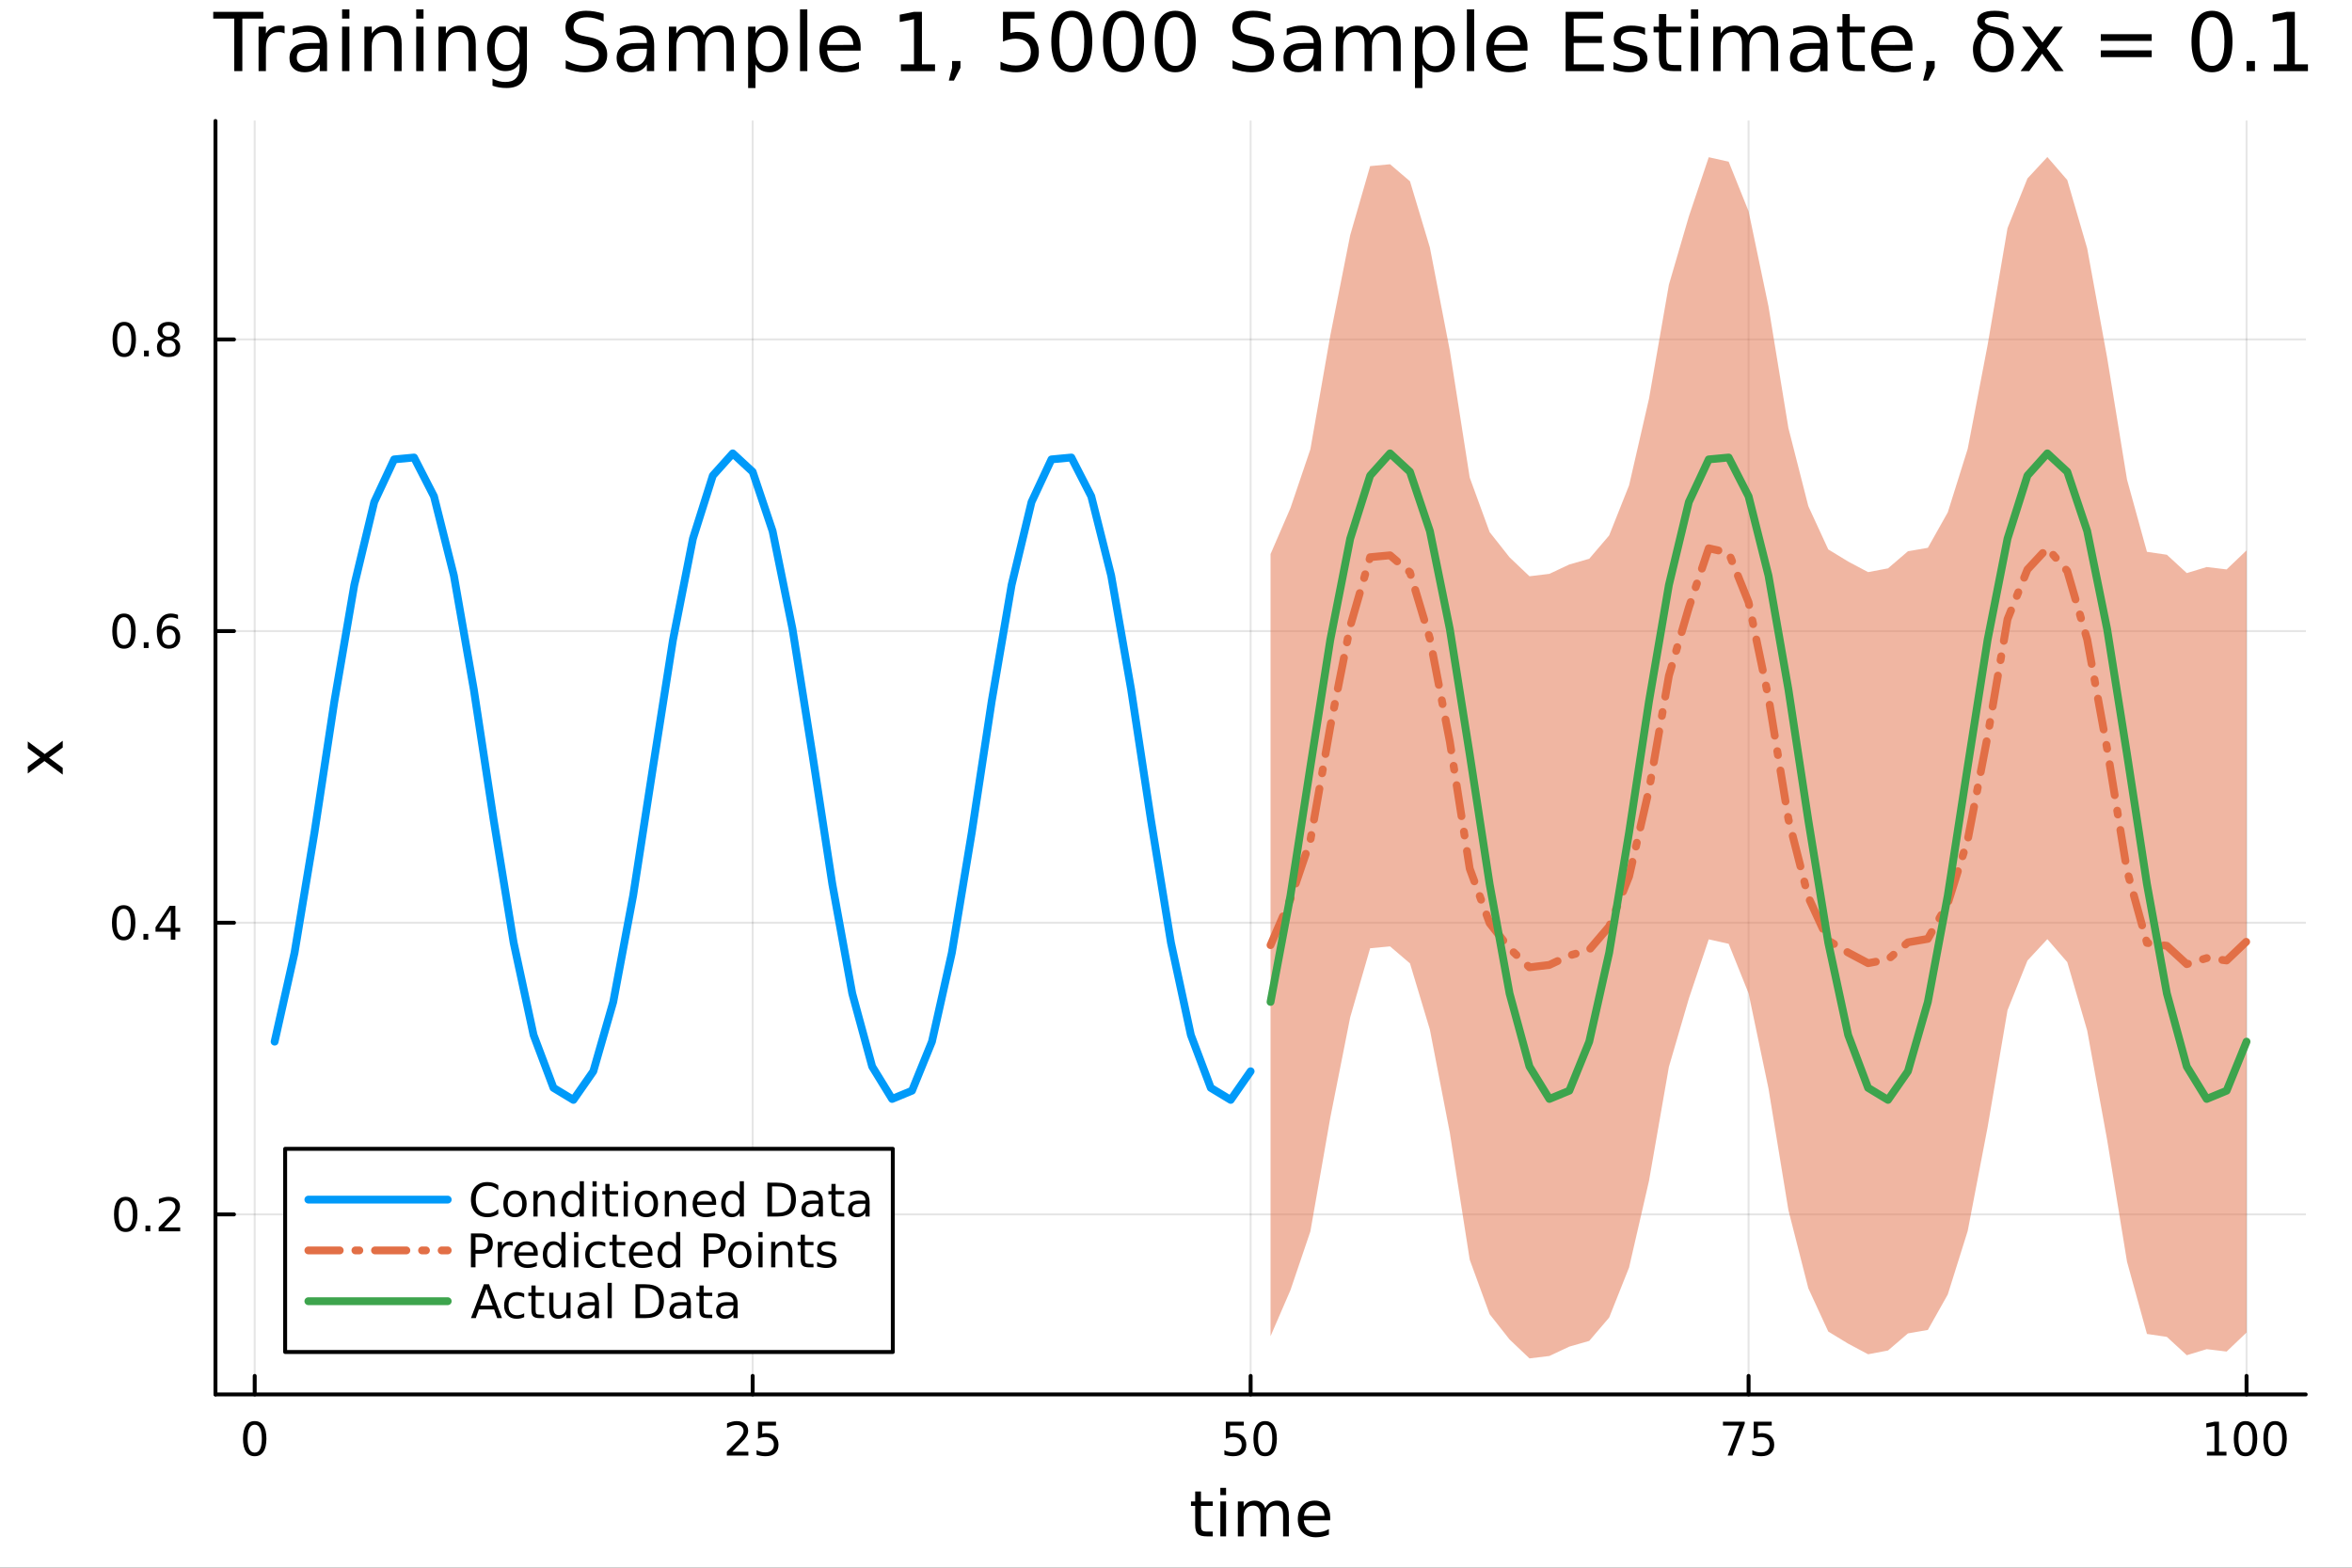 <?xml version="1.0" encoding="utf-8"?>
<svg xmlns="http://www.w3.org/2000/svg" xmlns:xlink="http://www.w3.org/1999/xlink" width="600" height="400" viewBox="0 0 2400 1600">
<rect x="0" y="0" width="2400" height="1600" fill="#333333" stroke="none"/>
<defs>
  <clipPath id="clip700">
    <rect x="0" y="0" width="2400" height="1600"/>
  </clipPath>
</defs>
<path clip-path="url(#clip700)" d="M0 1600 L2400 1600 L2400 8.88178e-14 L0 8.88178e-14  Z" fill="#ffffff" fill-rule="evenodd" fill-opacity="1"/>
<defs>
  <clipPath id="clip701">
    <rect x="480" y="0" width="1681" height="1600"/>
  </clipPath>
</defs>
<path clip-path="url(#clip700)" d="M219.866 1423.18 L2352.76 1423.18 L2352.76 123.472 L219.866 123.472  Z" fill="#ffffff" fill-rule="evenodd" fill-opacity="1"/>
<defs>
  <clipPath id="clip702">
    <rect x="219" y="123" width="2134" height="1301"/>
  </clipPath>
</defs>
<polyline clip-path="url(#clip702)" style="stroke:#000000; stroke-linecap:round; stroke-linejoin:round; stroke-width:2; stroke-opacity:0.1; fill:none" points="259.906,1423.18 259.906,123.472 "/>
<polyline clip-path="url(#clip702)" style="stroke:#000000; stroke-linecap:round; stroke-linejoin:round; stroke-width:2; stroke-opacity:0.1; fill:none" points="768.027,1423.18 768.027,123.472 "/>
<polyline clip-path="url(#clip702)" style="stroke:#000000; stroke-linecap:round; stroke-linejoin:round; stroke-width:2; stroke-opacity:0.1; fill:none" points="1276.15,1423.18 1276.15,123.472 "/>
<polyline clip-path="url(#clip702)" style="stroke:#000000; stroke-linecap:round; stroke-linejoin:round; stroke-width:2; stroke-opacity:0.1; fill:none" points="1784.27,1423.18 1784.27,123.472 "/>
<polyline clip-path="url(#clip702)" style="stroke:#000000; stroke-linecap:round; stroke-linejoin:round; stroke-width:2; stroke-opacity:0.1; fill:none" points="2292.39,1423.18 2292.39,123.472 "/>
<polyline clip-path="url(#clip700)" style="stroke:#000000; stroke-linecap:round; stroke-linejoin:round; stroke-width:4; stroke-opacity:1; fill:none" points="219.866,1423.18 2352.76,1423.18 "/>
<polyline clip-path="url(#clip700)" style="stroke:#000000; stroke-linecap:round; stroke-linejoin:round; stroke-width:4; stroke-opacity:1; fill:none" points="259.906,1423.18 259.906,1404.28 "/>
<polyline clip-path="url(#clip700)" style="stroke:#000000; stroke-linecap:round; stroke-linejoin:round; stroke-width:4; stroke-opacity:1; fill:none" points="768.027,1423.18 768.027,1404.28 "/>
<polyline clip-path="url(#clip700)" style="stroke:#000000; stroke-linecap:round; stroke-linejoin:round; stroke-width:4; stroke-opacity:1; fill:none" points="1276.15,1423.18 1276.15,1404.28 "/>
<polyline clip-path="url(#clip700)" style="stroke:#000000; stroke-linecap:round; stroke-linejoin:round; stroke-width:4; stroke-opacity:1; fill:none" points="1784.27,1423.18 1784.27,1404.28 "/>
<polyline clip-path="url(#clip700)" style="stroke:#000000; stroke-linecap:round; stroke-linejoin:round; stroke-width:4; stroke-opacity:1; fill:none" points="2292.39,1423.18 2292.39,1404.28 "/>
<path clip-path="url(#clip700)" d="M259.906 1454.1 Q256.295 1454.1 254.466 1457.66 Q252.661 1461.2 252.661 1468.33 Q252.661 1475.44 254.466 1479.01 Q256.295 1482.55 259.906 1482.55 Q263.54 1482.55 265.346 1479.01 Q267.175 1475.44 267.175 1468.33 Q267.175 1461.2 265.346 1457.66 Q263.54 1454.1 259.906 1454.1 M259.906 1450.39 Q265.716 1450.39 268.772 1455 Q271.851 1459.58 271.851 1468.33 Q271.851 1477.06 268.772 1481.67 Q265.716 1486.25 259.906 1486.25 Q254.096 1486.25 251.017 1481.67 Q247.962 1477.06 247.962 1468.33 Q247.962 1459.58 251.017 1455 Q254.096 1450.39 259.906 1450.39 Z" fill="#000000" fill-rule="nonzero" fill-opacity="1" /><path clip-path="url(#clip700)" d="M747.298 1481.64 L763.618 1481.64 L763.618 1485.58 L741.673 1485.58 L741.673 1481.64 Q744.335 1478.89 748.919 1474.26 Q753.525 1469.61 754.706 1468.27 Q756.951 1465.74 757.831 1464.01 Q758.734 1462.25 758.734 1460.56 Q758.734 1457.8 756.789 1456.07 Q754.868 1454.33 751.766 1454.33 Q749.567 1454.33 747.113 1455.09 Q744.683 1455.86 741.905 1457.41 L741.905 1452.69 Q744.729 1451.55 747.183 1450.97 Q749.636 1450.39 751.673 1450.39 Q757.044 1450.39 760.238 1453.08 Q763.433 1455.77 763.433 1460.26 Q763.433 1462.39 762.622 1464.31 Q761.835 1466.2 759.729 1468.8 Q759.15 1469.47 756.048 1472.69 Q752.947 1475.88 747.298 1481.64 Z" fill="#000000" fill-rule="nonzero" fill-opacity="1" /><path clip-path="url(#clip700)" d="M773.479 1451.02 L791.835 1451.02 L791.835 1454.96 L777.761 1454.96 L777.761 1463.43 Q778.78 1463.08 779.798 1462.92 Q780.817 1462.73 781.835 1462.73 Q787.622 1462.73 791.002 1465.9 Q794.381 1469.08 794.381 1474.49 Q794.381 1480.07 790.909 1483.17 Q787.437 1486.25 781.118 1486.25 Q778.942 1486.25 776.673 1485.88 Q774.428 1485.51 772.02 1484.77 L772.02 1480.07 Q774.104 1481.2 776.326 1481.76 Q778.548 1482.32 781.025 1482.32 Q785.03 1482.32 787.368 1480.21 Q789.706 1478.1 789.706 1474.49 Q789.706 1470.88 787.368 1468.77 Q785.03 1466.67 781.025 1466.67 Q779.15 1466.67 777.275 1467.08 Q775.423 1467.5 773.479 1468.38 L773.479 1451.02 Z" fill="#000000" fill-rule="nonzero" fill-opacity="1" /><path clip-path="url(#clip700)" d="M1250.85 1451.02 L1269.2 1451.02 L1269.2 1454.96 L1255.13 1454.96 L1255.13 1463.43 Q1256.15 1463.08 1257.17 1462.92 Q1258.19 1462.73 1259.2 1462.73 Q1264.99 1462.73 1268.37 1465.9 Q1271.75 1469.08 1271.75 1474.49 Q1271.75 1480.07 1268.28 1483.17 Q1264.81 1486.25 1258.49 1486.25 Q1256.31 1486.25 1254.04 1485.88 Q1251.8 1485.51 1249.39 1484.77 L1249.39 1480.07 Q1251.47 1481.2 1253.7 1481.76 Q1255.92 1482.32 1258.39 1482.32 Q1262.4 1482.32 1264.74 1480.21 Q1267.07 1478.1 1267.07 1474.49 Q1267.07 1470.88 1264.74 1468.77 Q1262.4 1466.67 1258.39 1466.67 Q1256.52 1466.67 1254.64 1467.08 Q1252.79 1467.5 1250.85 1468.38 L1250.85 1451.02 Z" fill="#000000" fill-rule="nonzero" fill-opacity="1" /><path clip-path="url(#clip700)" d="M1290.96 1454.1 Q1287.35 1454.1 1285.52 1457.66 Q1283.72 1461.2 1283.72 1468.33 Q1283.72 1475.44 1285.52 1479.01 Q1287.35 1482.55 1290.96 1482.55 Q1294.6 1482.55 1296.4 1479.01 Q1298.23 1475.44 1298.23 1468.33 Q1298.23 1461.2 1296.4 1457.66 Q1294.6 1454.1 1290.96 1454.1 M1290.96 1450.39 Q1296.77 1450.39 1299.83 1455 Q1302.91 1459.58 1302.91 1468.33 Q1302.91 1477.06 1299.83 1481.67 Q1296.77 1486.25 1290.96 1486.25 Q1285.15 1486.25 1282.07 1481.67 Q1279.02 1477.06 1279.02 1468.33 Q1279.02 1459.58 1282.07 1455 Q1285.15 1450.39 1290.96 1450.39 Z" fill="#000000" fill-rule="nonzero" fill-opacity="1" /><path clip-path="url(#clip700)" d="M1758.12 1451.02 L1780.35 1451.02 L1780.35 1453.01 L1767.8 1485.58 L1762.92 1485.58 L1774.72 1454.96 L1758.12 1454.96 L1758.12 1451.02 Z" fill="#000000" fill-rule="nonzero" fill-opacity="1" /><path clip-path="url(#clip700)" d="M1789.51 1451.02 L1807.87 1451.02 L1807.87 1454.96 L1793.8 1454.96 L1793.8 1463.43 Q1794.81 1463.08 1795.83 1462.92 Q1796.85 1462.73 1797.87 1462.73 Q1803.66 1462.73 1807.04 1465.9 Q1810.42 1469.08 1810.42 1474.49 Q1810.42 1480.07 1806.94 1483.17 Q1803.47 1486.25 1797.15 1486.25 Q1794.98 1486.25 1792.71 1485.88 Q1790.46 1485.51 1788.05 1484.77 L1788.05 1480.07 Q1790.14 1481.2 1792.36 1481.76 Q1794.58 1482.32 1797.06 1482.32 Q1801.06 1482.32 1803.4 1480.21 Q1805.74 1478.1 1805.74 1474.49 Q1805.74 1470.88 1803.4 1468.77 Q1801.06 1466.67 1797.06 1466.67 Q1795.18 1466.67 1793.31 1467.08 Q1791.46 1467.5 1789.51 1468.38 L1789.51 1451.02 Z" fill="#000000" fill-rule="nonzero" fill-opacity="1" /><path clip-path="url(#clip700)" d="M2252 1481.64 L2259.64 1481.64 L2259.64 1455.28 L2251.33 1456.95 L2251.33 1452.69 L2259.59 1451.02 L2264.27 1451.02 L2264.27 1481.64 L2271.91 1481.64 L2271.91 1485.58 L2252 1485.58 L2252 1481.64 Z" fill="#000000" fill-rule="nonzero" fill-opacity="1" /><path clip-path="url(#clip700)" d="M2291.35 1454.1 Q2287.74 1454.1 2285.91 1457.66 Q2284.1 1461.2 2284.1 1468.33 Q2284.1 1475.44 2285.91 1479.01 Q2287.74 1482.55 2291.35 1482.55 Q2294.98 1482.55 2296.79 1479.01 Q2298.62 1475.44 2298.62 1468.33 Q2298.62 1461.2 2296.79 1457.66 Q2294.98 1454.1 2291.35 1454.1 M2291.35 1450.39 Q2297.16 1450.39 2300.22 1455 Q2303.29 1459.58 2303.29 1468.33 Q2303.29 1477.06 2300.22 1481.67 Q2297.16 1486.25 2291.35 1486.25 Q2285.54 1486.25 2282.46 1481.67 Q2279.41 1477.06 2279.41 1468.33 Q2279.41 1459.58 2282.46 1455 Q2285.54 1450.39 2291.35 1450.39 Z" fill="#000000" fill-rule="nonzero" fill-opacity="1" /><path clip-path="url(#clip700)" d="M2321.51 1454.1 Q2317.9 1454.1 2316.07 1457.66 Q2314.27 1461.2 2314.27 1468.33 Q2314.27 1475.44 2316.07 1479.01 Q2317.9 1482.55 2321.51 1482.55 Q2325.15 1482.55 2326.95 1479.01 Q2328.78 1475.44 2328.78 1468.33 Q2328.78 1461.2 2326.95 1457.66 Q2325.15 1454.1 2321.51 1454.1 M2321.51 1450.39 Q2327.32 1450.39 2330.38 1455 Q2333.46 1459.58 2333.46 1468.33 Q2333.46 1477.06 2330.38 1481.67 Q2327.32 1486.25 2321.51 1486.25 Q2315.7 1486.25 2312.62 1481.67 Q2309.57 1477.06 2309.57 1468.33 Q2309.57 1459.58 2312.62 1455 Q2315.7 1450.39 2321.51 1450.39 Z" fill="#000000" fill-rule="nonzero" fill-opacity="1" /><path clip-path="url(#clip700)" d="M1225.47 1522.27 L1225.47 1532.4 L1237.53 1532.4 L1237.53 1536.95 L1225.47 1536.95 L1225.47 1556.3 Q1225.47 1560.66 1226.65 1561.9 Q1227.86 1563.14 1231.52 1563.14 L1237.53 1563.14 L1237.53 1568.04 L1231.52 1568.04 Q1224.74 1568.04 1222.16 1565.53 Q1219.58 1562.98 1219.58 1556.3 L1219.58 1536.95 L1215.29 1536.95 L1215.29 1532.4 L1219.58 1532.4 L1219.58 1522.27 L1225.47 1522.27 Z" fill="#000000" fill-rule="nonzero" fill-opacity="1" /><path clip-path="url(#clip700)" d="M1245.24 1532.4 L1251.09 1532.4 L1251.09 1568.04 L1245.24 1568.04 L1245.24 1532.4 M1245.24 1518.52 L1251.09 1518.52 L1251.09 1525.93 L1245.24 1525.93 L1245.24 1518.52 Z" fill="#000000" fill-rule="nonzero" fill-opacity="1" /><path clip-path="url(#clip700)" d="M1291.1 1539.24 Q1293.3 1535.29 1296.35 1533.41 Q1299.41 1531.54 1303.55 1531.54 Q1309.12 1531.54 1312.14 1535.45 Q1315.16 1539.33 1315.16 1546.53 L1315.16 1568.04 L1309.28 1568.04 L1309.28 1546.72 Q1309.28 1541.59 1307.46 1539.11 Q1305.65 1536.63 1301.92 1536.63 Q1297.37 1536.63 1294.73 1539.65 Q1292.09 1542.68 1292.09 1547.9 L1292.09 1568.04 L1286.2 1568.04 L1286.2 1546.72 Q1286.2 1541.56 1284.39 1539.11 Q1282.57 1536.63 1278.78 1536.63 Q1274.3 1536.63 1271.65 1539.68 Q1269.01 1542.71 1269.01 1547.9 L1269.01 1568.04 L1263.12 1568.04 L1263.12 1532.4 L1269.01 1532.4 L1269.01 1537.93 Q1271.02 1534.66 1273.82 1533.1 Q1276.62 1531.54 1280.47 1531.54 Q1284.35 1531.54 1287.06 1533.51 Q1289.8 1535.48 1291.1 1539.24 Z" fill="#000000" fill-rule="nonzero" fill-opacity="1" /><path clip-path="url(#clip700)" d="M1357.34 1548.76 L1357.34 1551.62 L1330.41 1551.62 Q1330.79 1557.67 1334.04 1560.85 Q1337.32 1564 1343.14 1564 Q1346.51 1564 1349.67 1563.17 Q1352.85 1562.35 1355.97 1560.69 L1355.97 1566.23 Q1352.82 1567.57 1349.51 1568.27 Q1346.2 1568.97 1342.79 1568.97 Q1334.26 1568.97 1329.26 1564 Q1324.3 1559.04 1324.3 1550.57 Q1324.3 1541.82 1329.01 1536.69 Q1333.75 1531.54 1341.77 1531.54 Q1348.97 1531.54 1353.14 1536.18 Q1357.34 1540.8 1357.34 1548.76 M1351.48 1547.04 Q1351.42 1542.23 1348.77 1539.37 Q1346.16 1536.5 1341.84 1536.5 Q1336.93 1536.5 1333.97 1539.27 Q1331.05 1542.04 1330.6 1547.07 L1351.48 1547.04 Z" fill="#000000" fill-rule="nonzero" fill-opacity="1" /><polyline clip-path="url(#clip702)" style="stroke:#000000; stroke-linecap:round; stroke-linejoin:round; stroke-width:2; stroke-opacity:0.1; fill:none" points="219.866,1239.42 2352.76,1239.42 "/>
<polyline clip-path="url(#clip702)" style="stroke:#000000; stroke-linecap:round; stroke-linejoin:round; stroke-width:2; stroke-opacity:0.1; fill:none" points="219.866,941.757 2352.76,941.757 "/>
<polyline clip-path="url(#clip702)" style="stroke:#000000; stroke-linecap:round; stroke-linejoin:round; stroke-width:2; stroke-opacity:0.1; fill:none" points="219.866,644.097 2352.76,644.097 "/>
<polyline clip-path="url(#clip702)" style="stroke:#000000; stroke-linecap:round; stroke-linejoin:round; stroke-width:2; stroke-opacity:0.1; fill:none" points="219.866,346.437 2352.76,346.437 "/>
<polyline clip-path="url(#clip700)" style="stroke:#000000; stroke-linecap:round; stroke-linejoin:round; stroke-width:4; stroke-opacity:1; fill:none" points="219.866,1423.18 219.866,123.472 "/>
<polyline clip-path="url(#clip700)" style="stroke:#000000; stroke-linecap:round; stroke-linejoin:round; stroke-width:4; stroke-opacity:1; fill:none" points="219.866,1239.42 238.764,1239.42 "/>
<polyline clip-path="url(#clip700)" style="stroke:#000000; stroke-linecap:round; stroke-linejoin:round; stroke-width:4; stroke-opacity:1; fill:none" points="219.866,941.757 238.764,941.757 "/>
<polyline clip-path="url(#clip700)" style="stroke:#000000; stroke-linecap:round; stroke-linejoin:round; stroke-width:4; stroke-opacity:1; fill:none" points="219.866,644.097 238.764,644.097 "/>
<polyline clip-path="url(#clip700)" style="stroke:#000000; stroke-linecap:round; stroke-linejoin:round; stroke-width:4; stroke-opacity:1; fill:none" points="219.866,346.437 238.764,346.437 "/>
<path clip-path="url(#clip700)" d="M128.288 1225.22 Q124.677 1225.22 122.848 1228.78 Q121.043 1232.32 121.043 1239.45 Q121.043 1246.56 122.848 1250.12 Q124.677 1253.66 128.288 1253.66 Q131.922 1253.66 133.728 1250.12 Q135.556 1246.56 135.556 1239.45 Q135.556 1232.32 133.728 1228.78 Q131.922 1225.22 128.288 1225.22 M128.288 1221.51 Q134.098 1221.51 137.154 1226.12 Q140.232 1230.7 140.232 1239.45 Q140.232 1248.18 137.154 1252.78 Q134.098 1257.37 128.288 1257.37 Q122.478 1257.37 119.399 1252.78 Q116.343 1248.18 116.343 1239.45 Q116.343 1230.7 119.399 1226.12 Q122.478 1221.51 128.288 1221.51 Z" fill="#000000" fill-rule="nonzero" fill-opacity="1" /><path clip-path="url(#clip700)" d="M148.45 1250.82 L153.334 1250.82 L153.334 1256.7 L148.45 1256.7 L148.45 1250.82 Z" fill="#000000" fill-rule="nonzero" fill-opacity="1" /><path clip-path="url(#clip700)" d="M167.547 1252.76 L183.866 1252.76 L183.866 1256.7 L161.922 1256.7 L161.922 1252.76 Q164.584 1250.01 169.167 1245.38 Q173.774 1240.72 174.954 1239.38 Q177.2 1236.86 178.079 1235.12 Q178.982 1233.36 178.982 1231.67 Q178.982 1228.92 177.038 1227.18 Q175.116 1225.45 172.014 1225.45 Q169.815 1225.45 167.362 1226.21 Q164.931 1226.97 162.153 1228.53 L162.153 1223.8 Q164.977 1222.67 167.431 1222.09 Q169.885 1221.51 171.922 1221.51 Q177.292 1221.51 180.487 1224.2 Q183.681 1226.88 183.681 1231.37 Q183.681 1233.5 182.871 1235.42 Q182.084 1237.32 179.977 1239.91 Q179.399 1240.59 176.297 1243.8 Q173.195 1247 167.547 1252.76 Z" fill="#000000" fill-rule="nonzero" fill-opacity="1" /><path clip-path="url(#clip700)" d="M126.205 927.556 Q122.593 927.556 120.765 931.12 Q118.959 934.662 118.959 941.792 Q118.959 948.898 120.765 952.463 Q122.593 956.004 126.205 956.004 Q129.839 956.004 131.644 952.463 Q133.473 948.898 133.473 941.792 Q133.473 934.662 131.644 931.12 Q129.839 927.556 126.205 927.556 M126.205 923.852 Q132.015 923.852 135.07 928.458 Q138.149 933.042 138.149 941.792 Q138.149 950.518 135.07 955.125 Q132.015 959.708 126.205 959.708 Q120.394 959.708 117.316 955.125 Q114.26 950.518 114.26 941.792 Q114.26 933.042 117.316 928.458 Q120.394 923.852 126.205 923.852 Z" fill="#000000" fill-rule="nonzero" fill-opacity="1" /><path clip-path="url(#clip700)" d="M146.366 953.157 L151.251 953.157 L151.251 959.037 L146.366 959.037 L146.366 953.157 Z" fill="#000000" fill-rule="nonzero" fill-opacity="1" /><path clip-path="url(#clip700)" d="M174.283 928.551 L162.477 947 L174.283 947 L174.283 928.551 M173.056 924.477 L178.936 924.477 L178.936 947 L183.866 947 L183.866 950.889 L178.936 950.889 L178.936 959.037 L174.283 959.037 L174.283 950.889 L158.681 950.889 L158.681 946.375 L173.056 924.477 Z" fill="#000000" fill-rule="nonzero" fill-opacity="1" /><path clip-path="url(#clip700)" d="M126.529 629.896 Q122.918 629.896 121.089 633.46 Q119.283 637.002 119.283 644.132 Q119.283 651.238 121.089 654.803 Q122.918 658.345 126.529 658.345 Q130.163 658.345 131.968 654.803 Q133.797 651.238 133.797 644.132 Q133.797 637.002 131.968 633.46 Q130.163 629.896 126.529 629.896 M126.529 626.192 Q132.339 626.192 135.394 630.798 Q138.473 635.382 138.473 644.132 Q138.473 652.858 135.394 657.465 Q132.339 662.048 126.529 662.048 Q120.718 662.048 117.64 657.465 Q114.584 652.858 114.584 644.132 Q114.584 635.382 117.64 630.798 Q120.718 626.192 126.529 626.192 Z" fill="#000000" fill-rule="nonzero" fill-opacity="1" /><path clip-path="url(#clip700)" d="M146.691 655.497 L151.575 655.497 L151.575 661.377 L146.691 661.377 L146.691 655.497 Z" fill="#000000" fill-rule="nonzero" fill-opacity="1" /><path clip-path="url(#clip700)" d="M172.339 642.233 Q169.19 642.233 167.339 644.386 Q165.51 646.539 165.51 650.289 Q165.51 654.016 167.339 656.192 Q169.19 658.345 172.339 658.345 Q175.487 658.345 177.315 656.192 Q179.167 654.016 179.167 650.289 Q179.167 646.539 177.315 644.386 Q175.487 642.233 172.339 642.233 M181.621 627.581 L181.621 631.84 Q179.862 631.007 178.056 630.567 Q176.274 630.127 174.514 630.127 Q169.885 630.127 167.431 633.252 Q165.001 636.377 164.653 642.696 Q166.019 640.683 168.079 639.618 Q170.139 638.53 172.616 638.53 Q177.825 638.53 180.834 641.701 Q183.866 644.849 183.866 650.289 Q183.866 655.613 180.718 658.831 Q177.57 662.048 172.339 662.048 Q166.343 662.048 163.172 657.465 Q160.001 652.858 160.001 644.132 Q160.001 635.937 163.89 631.076 Q167.778 626.192 174.329 626.192 Q176.089 626.192 177.871 626.539 Q179.676 626.886 181.621 627.581 Z" fill="#000000" fill-rule="nonzero" fill-opacity="1" /><path clip-path="url(#clip700)" d="M126.783 332.236 Q123.172 332.236 121.343 335.8 Q119.538 339.342 119.538 346.472 Q119.538 353.578 121.343 357.143 Q123.172 360.685 126.783 360.685 Q130.417 360.685 132.223 357.143 Q134.052 353.578 134.052 346.472 Q134.052 339.342 132.223 335.8 Q130.417 332.236 126.783 332.236 M126.783 328.532 Q132.593 328.532 135.649 333.138 Q138.728 337.722 138.728 346.472 Q138.728 355.198 135.649 359.805 Q132.593 364.388 126.783 364.388 Q120.973 364.388 117.894 359.805 Q114.839 355.198 114.839 346.472 Q114.839 337.722 117.894 333.138 Q120.973 328.532 126.783 328.532 Z" fill="#000000" fill-rule="nonzero" fill-opacity="1" /><path clip-path="url(#clip700)" d="M146.945 357.837 L151.829 357.837 L151.829 363.717 L146.945 363.717 L146.945 357.837 Z" fill="#000000" fill-rule="nonzero" fill-opacity="1" /><path clip-path="url(#clip700)" d="M172.014 347.305 Q168.681 347.305 166.76 349.087 Q164.862 350.87 164.862 353.995 Q164.862 357.12 166.76 358.902 Q168.681 360.685 172.014 360.685 Q175.348 360.685 177.269 358.902 Q179.19 357.097 179.19 353.995 Q179.19 350.87 177.269 349.087 Q175.371 347.305 172.014 347.305 M167.339 345.314 Q164.329 344.574 162.64 342.513 Q160.973 340.453 160.973 337.49 Q160.973 333.347 163.913 330.939 Q166.876 328.532 172.014 328.532 Q177.176 328.532 180.116 330.939 Q183.056 333.347 183.056 337.49 Q183.056 340.453 181.366 342.513 Q179.7 344.574 176.714 345.314 Q180.093 346.101 181.968 348.393 Q183.866 350.685 183.866 353.995 Q183.866 359.018 180.788 361.703 Q177.732 364.388 172.014 364.388 Q166.297 364.388 163.218 361.703 Q160.163 359.018 160.163 353.995 Q160.163 350.685 162.061 348.393 Q163.959 346.101 167.339 345.314 M165.626 337.93 Q165.626 340.615 167.292 342.12 Q168.982 343.624 172.014 343.624 Q175.024 343.624 176.714 342.12 Q178.426 340.615 178.426 337.93 Q178.426 335.245 176.714 333.74 Q175.024 332.236 172.014 332.236 Q168.982 332.236 167.292 333.74 Q165.626 335.245 165.626 337.93 Z" fill="#000000" fill-rule="nonzero" fill-opacity="1" /><path clip-path="url(#clip700)" d="M28.356 756.711 L45.703 769.602 L64.004 756.043 L64.004 762.95 L50 773.326 L64.004 783.702 L64.004 790.609 L45.353 776.763 L28.356 789.431 L28.356 782.524 L41.056 773.071 L28.356 763.618 L28.356 756.711 Z" fill="#000000" fill-rule="nonzero" fill-opacity="1" /><path clip-path="url(#clip700)" d="M217.581 12.096 L268.744 12.096 L268.744 18.983 L247.274 18.983 L247.274 72.576 L239.051 72.576 L239.051 18.983 L217.581 18.983 L217.581 12.096 Z" fill="#000000" fill-rule="nonzero" fill-opacity="1" /><path clip-path="url(#clip700)" d="M290.417 34.173 Q289.161 33.444 287.662 33.12 Q286.204 32.756 284.421 32.756 Q278.102 32.756 274.699 36.888 Q271.337 40.979 271.337 48.676 L271.337 72.576 L263.843 72.576 L263.843 27.206 L271.337 27.206 L271.337 34.254 Q273.686 30.122 277.454 28.138 Q281.221 26.112 286.609 26.112 Q287.378 26.112 288.31 26.234 Q289.242 26.315 290.376 26.517 L290.417 34.173 Z" fill="#000000" fill-rule="nonzero" fill-opacity="1" /><path clip-path="url(#clip700)" d="M318.854 49.769 Q309.82 49.769 306.337 51.835 Q302.853 53.901 302.853 58.884 Q302.853 62.854 305.445 65.203 Q308.078 67.512 312.575 67.512 Q318.773 67.512 322.5 63.137 Q326.267 58.722 326.267 51.43 L326.267 49.769 L318.854 49.769 M333.721 46.691 L333.721 72.576 L326.267 72.576 L326.267 65.689 Q323.715 69.821 319.907 71.806 Q316.099 73.751 310.59 73.751 Q303.622 73.751 299.491 69.862 Q295.399 65.933 295.399 59.37 Q295.399 51.714 300.503 47.825 Q305.648 43.936 315.816 43.936 L326.267 43.936 L326.267 43.207 Q326.267 38.062 322.864 35.267 Q319.502 32.431 313.385 32.431 Q309.496 32.431 305.81 33.363 Q302.124 34.295 298.721 36.158 L298.721 29.272 Q302.812 27.692 306.661 26.922 Q310.509 26.112 314.155 26.112 Q323.999 26.112 328.86 31.216 Q333.721 36.32 333.721 46.691 Z" fill="#000000" fill-rule="nonzero" fill-opacity="1" /><path clip-path="url(#clip700)" d="M349.074 27.206 L356.527 27.206 L356.527 72.576 L349.074 72.576 L349.074 27.206 M349.074 9.544 L356.527 9.544 L356.527 18.983 L349.074 18.983 L349.074 9.544 Z" fill="#000000" fill-rule="nonzero" fill-opacity="1" /><path clip-path="url(#clip700)" d="M409.837 45.192 L409.837 72.576 L402.384 72.576 L402.384 45.435 Q402.384 38.994 399.872 35.794 Q397.36 32.594 392.337 32.594 Q386.301 32.594 382.818 36.442 Q379.334 40.29 379.334 46.934 L379.334 72.576 L371.84 72.576 L371.84 27.206 L379.334 27.206 L379.334 34.254 Q382.007 30.163 385.613 28.138 Q389.259 26.112 393.998 26.112 Q401.816 26.112 405.827 30.973 Q409.837 35.794 409.837 45.192 Z" fill="#000000" fill-rule="nonzero" fill-opacity="1" /><path clip-path="url(#clip700)" d="M424.704 27.206 L432.158 27.206 L432.158 72.576 L424.704 72.576 L424.704 27.206 M424.704 9.544 L432.158 9.544 L432.158 18.983 L424.704 18.983 L424.704 9.544 Z" fill="#000000" fill-rule="nonzero" fill-opacity="1" /><path clip-path="url(#clip700)" d="M485.468 45.192 L485.468 72.576 L478.014 72.576 L478.014 45.435 Q478.014 38.994 475.502 35.794 Q472.991 32.594 467.968 32.594 Q461.932 32.594 458.448 36.442 Q454.964 40.29 454.964 46.934 L454.964 72.576 L447.47 72.576 L447.47 27.206 L454.964 27.206 L454.964 34.254 Q457.638 30.163 461.243 28.138 Q464.889 26.112 469.629 26.112 Q477.447 26.112 481.457 30.973 Q485.468 35.794 485.468 45.192 Z" fill="#000000" fill-rule="nonzero" fill-opacity="1" /><path clip-path="url(#clip700)" d="M530.19 49.364 Q530.19 41.263 526.827 36.806 Q523.506 32.35 517.47 32.35 Q511.474 32.35 508.112 36.806 Q504.79 41.263 504.79 49.364 Q504.79 57.426 508.112 61.882 Q511.474 66.338 517.47 66.338 Q523.506 66.338 526.827 61.882 Q530.19 57.426 530.19 49.364 M537.643 66.945 Q537.643 78.531 532.499 84.162 Q527.354 89.833 516.741 89.833 Q512.811 89.833 509.327 89.225 Q505.844 88.658 502.562 87.443 L502.562 80.192 Q505.844 81.974 509.044 82.825 Q512.244 83.675 515.566 83.675 Q522.898 83.675 526.544 79.827 Q530.19 76.019 530.19 68.282 L530.19 64.596 Q527.881 68.606 524.275 70.591 Q520.67 72.576 515.647 72.576 Q507.302 72.576 502.198 66.216 Q497.094 59.856 497.094 49.364 Q497.094 38.832 502.198 32.472 Q507.302 26.112 515.647 26.112 Q520.67 26.112 524.275 28.097 Q527.881 30.082 530.19 34.092 L530.19 27.206 L537.643 27.206 L537.643 66.945 Z" fill="#000000" fill-rule="nonzero" fill-opacity="1" /><path clip-path="url(#clip700)" d="M615.947 14.081 L615.947 22.061 Q611.289 19.833 607.157 18.739 Q603.025 17.646 599.176 17.646 Q592.492 17.646 588.847 20.238 Q585.241 22.831 585.241 27.611 Q585.241 31.621 587.631 33.687 Q590.062 35.713 596.786 36.969 L601.729 37.981 Q610.884 39.723 615.218 44.139 Q619.593 48.514 619.593 55.886 Q619.593 64.677 613.679 69.214 Q607.805 73.751 596.422 73.751 Q592.128 73.751 587.267 72.778 Q582.446 71.806 577.261 69.902 L577.261 61.477 Q582.244 64.272 587.024 65.689 Q591.804 67.107 596.422 67.107 Q603.43 67.107 607.238 64.353 Q611.046 61.598 611.046 56.494 Q611.046 52.038 608.291 49.526 Q605.577 47.015 599.338 45.759 L594.356 44.787 Q585.201 42.964 581.109 39.075 Q577.018 35.186 577.018 28.259 Q577.018 20.238 582.649 15.62 Q588.32 11.002 598.245 11.002 Q602.498 11.002 606.914 11.772 Q611.329 12.542 615.947 14.081 Z" fill="#000000" fill-rule="nonzero" fill-opacity="1" /><path clip-path="url(#clip700)" d="M652.648 49.769 Q643.615 49.769 640.131 51.835 Q636.647 53.901 636.647 58.884 Q636.647 62.854 639.24 65.203 Q641.873 67.512 646.369 67.512 Q652.567 67.512 656.294 63.137 Q660.062 58.722 660.062 51.43 L660.062 49.769 L652.648 49.769 M667.515 46.691 L667.515 72.576 L660.062 72.576 L660.062 65.689 Q657.509 69.821 653.702 71.806 Q649.894 73.751 644.385 73.751 Q637.417 73.751 633.285 69.862 Q629.194 65.933 629.194 59.37 Q629.194 51.714 634.298 47.825 Q639.442 43.936 649.61 43.936 L660.062 43.936 L660.062 43.207 Q660.062 38.062 656.659 35.267 Q653.297 32.431 647.18 32.431 Q643.291 32.431 639.604 33.363 Q635.918 34.295 632.515 36.158 L632.515 29.272 Q636.607 27.692 640.455 26.922 Q644.304 26.112 647.949 26.112 Q657.793 26.112 662.654 31.216 Q667.515 36.32 667.515 46.691 Z" fill="#000000" fill-rule="nonzero" fill-opacity="1" /><path clip-path="url(#clip700)" d="M718.192 35.915 Q720.987 30.892 724.876 28.502 Q728.765 26.112 734.031 26.112 Q741.12 26.112 744.969 31.095 Q748.817 36.037 748.817 45.192 L748.817 72.576 L741.323 72.576 L741.323 45.435 Q741.323 38.913 739.014 35.753 Q736.705 32.594 731.965 32.594 Q726.172 32.594 722.81 36.442 Q719.448 40.29 719.448 46.934 L719.448 72.576 L711.954 72.576 L711.954 45.435 Q711.954 38.873 709.645 35.753 Q707.336 32.594 702.515 32.594 Q696.803 32.594 693.441 36.482 Q690.079 40.331 690.079 46.934 L690.079 72.576 L682.585 72.576 L682.585 27.206 L690.079 27.206 L690.079 34.254 Q692.631 30.082 696.196 28.097 Q699.76 26.112 704.662 26.112 Q709.604 26.112 713.047 28.624 Q716.531 31.135 718.192 35.915 Z" fill="#000000" fill-rule="nonzero" fill-opacity="1" /><path clip-path="url(#clip700)" d="M770.894 65.77 L770.894 89.833 L763.4 89.833 L763.4 27.206 L770.894 27.206 L770.894 34.092 Q773.244 30.041 776.809 28.097 Q780.414 26.112 785.397 26.112 Q793.66 26.112 798.805 32.675 Q803.99 39.237 803.99 49.931 Q803.99 60.626 798.805 67.188 Q793.66 73.751 785.397 73.751 Q780.414 73.751 776.809 71.806 Q773.244 69.821 770.894 65.77 M796.253 49.931 Q796.253 41.708 792.85 37.05 Q789.488 32.35 783.574 32.35 Q777.659 32.35 774.257 37.05 Q770.894 41.708 770.894 49.931 Q770.894 58.155 774.257 62.854 Q777.659 67.512 783.574 67.512 Q789.488 67.512 792.85 62.854 Q796.253 58.155 796.253 49.931 Z" fill="#000000" fill-rule="nonzero" fill-opacity="1" /><path clip-path="url(#clip700)" d="M816.345 9.544 L823.799 9.544 L823.799 72.576 L816.345 72.576 L816.345 9.544 Z" fill="#000000" fill-rule="nonzero" fill-opacity="1" /><path clip-path="url(#clip700)" d="M878.203 48.028 L878.203 51.673 L843.932 51.673 Q844.418 59.37 848.55 63.421 Q852.723 67.431 860.136 67.431 Q864.43 67.431 868.44 66.378 Q872.491 65.325 876.461 63.218 L876.461 70.267 Q872.45 71.968 868.238 72.86 Q864.025 73.751 859.69 73.751 Q848.834 73.751 842.474 67.431 Q836.154 61.112 836.154 50.337 Q836.154 39.197 842.15 32.675 Q848.186 26.112 858.394 26.112 Q867.549 26.112 872.856 32.026 Q878.203 37.9 878.203 48.028 M870.749 45.84 Q870.668 39.723 867.306 36.077 Q863.984 32.431 858.475 32.431 Q852.236 32.431 848.469 35.956 Q844.742 39.48 844.175 45.88 L870.749 45.84 Z" fill="#000000" fill-rule="nonzero" fill-opacity="1" /><path clip-path="url(#clip700)" d="M919.279 65.689 L932.647 65.689 L932.647 19.55 L918.104 22.466 L918.104 15.013 L932.566 12.096 L940.749 12.096 L940.749 65.689 L954.117 65.689 L954.117 72.576 L919.279 72.576 L919.279 65.689 Z" fill="#000000" fill-rule="nonzero" fill-opacity="1" /><path clip-path="url(#clip700)" d="M971.495 62.287 L980.042 62.287 L980.042 69.254 L973.399 82.217 L968.173 82.217 L971.495 69.254 L971.495 62.287 Z" fill="#000000" fill-rule="nonzero" fill-opacity="1" /><path clip-path="url(#clip700)" d="M1023.47 12.096 L1055.59 12.096 L1055.59 18.983 L1030.96 18.983 L1030.96 33.809 Q1032.74 33.201 1034.53 32.918 Q1036.31 32.594 1038.09 32.594 Q1048.22 32.594 1054.13 38.143 Q1060.05 43.693 1060.05 53.172 Q1060.05 62.935 1053.97 68.363 Q1047.9 73.751 1036.84 73.751 Q1033.03 73.751 1029.06 73.103 Q1025.13 72.454 1020.92 71.158 L1020.92 62.935 Q1024.56 64.92 1028.45 65.892 Q1032.34 66.864 1036.67 66.864 Q1043.68 66.864 1047.77 63.178 Q1051.87 59.492 1051.87 53.172 Q1051.87 46.853 1047.77 43.166 Q1043.68 39.48 1036.67 39.48 Q1033.39 39.48 1030.11 40.209 Q1026.87 40.938 1023.47 42.478 L1023.47 12.096 Z" fill="#000000" fill-rule="nonzero" fill-opacity="1" /><path clip-path="url(#clip700)" d="M1093.67 17.484 Q1087.35 17.484 1084.15 23.722 Q1080.99 29.92 1080.99 42.397 Q1080.99 54.833 1084.15 61.071 Q1087.35 67.269 1093.67 67.269 Q1100.03 67.269 1103.19 61.071 Q1106.39 54.833 1106.39 42.397 Q1106.39 29.92 1103.19 23.722 Q1100.03 17.484 1093.67 17.484 M1093.67 11.002 Q1103.84 11.002 1109.19 19.064 Q1114.57 27.084 1114.57 42.397 Q1114.57 57.669 1109.19 65.73 Q1103.84 73.751 1093.67 73.751 Q1083.5 73.751 1078.11 65.73 Q1072.77 57.669 1072.77 42.397 Q1072.77 27.084 1078.11 19.064 Q1083.5 11.002 1093.67 11.002 Z" fill="#000000" fill-rule="nonzero" fill-opacity="1" /><path clip-path="url(#clip700)" d="M1146.45 17.484 Q1140.13 17.484 1136.93 23.722 Q1133.77 29.92 1133.77 42.397 Q1133.77 54.833 1136.93 61.071 Q1140.13 67.269 1146.45 67.269 Q1152.81 67.269 1155.97 61.071 Q1159.17 54.833 1159.17 42.397 Q1159.17 29.92 1155.97 23.722 Q1152.81 17.484 1146.45 17.484 M1146.45 11.002 Q1156.62 11.002 1161.97 19.064 Q1167.36 27.084 1167.36 42.397 Q1167.36 57.669 1161.97 65.73 Q1156.62 73.751 1146.45 73.751 Q1136.29 73.751 1130.9 65.73 Q1125.55 57.669 1125.55 42.397 Q1125.55 27.084 1130.9 19.064 Q1136.29 11.002 1146.45 11.002 Z" fill="#000000" fill-rule="nonzero" fill-opacity="1" /><path clip-path="url(#clip700)" d="M1199.24 17.484 Q1192.92 17.484 1189.72 23.722 Q1186.56 29.92 1186.56 42.397 Q1186.56 54.833 1189.72 61.071 Q1192.92 67.269 1199.24 67.269 Q1205.6 67.269 1208.76 61.071 Q1211.96 54.833 1211.96 42.397 Q1211.96 29.92 1208.76 23.722 Q1205.6 17.484 1199.24 17.484 M1199.24 11.002 Q1209.4 11.002 1214.75 19.064 Q1220.14 27.084 1220.14 42.397 Q1220.14 57.669 1214.75 65.73 Q1209.4 73.751 1199.24 73.751 Q1189.07 73.751 1183.68 65.73 Q1178.33 57.669 1178.33 42.397 Q1178.33 27.084 1183.68 19.064 Q1189.07 11.002 1199.24 11.002 Z" fill="#000000" fill-rule="nonzero" fill-opacity="1" /><path clip-path="url(#clip700)" d="M1296.42 14.081 L1296.42 22.061 Q1291.76 19.833 1287.63 18.739 Q1283.5 17.646 1279.65 17.646 Q1272.96 17.646 1269.32 20.238 Q1265.71 22.831 1265.71 27.611 Q1265.71 31.621 1268.1 33.687 Q1270.53 35.713 1277.26 36.969 L1282.2 37.981 Q1291.35 39.723 1295.69 44.139 Q1300.06 48.514 1300.06 55.886 Q1300.06 64.677 1294.15 69.214 Q1288.28 73.751 1276.89 73.751 Q1272.6 73.751 1267.74 72.778 Q1262.92 71.806 1257.73 69.902 L1257.73 61.477 Q1262.71 64.272 1267.49 65.689 Q1272.27 67.107 1276.89 67.107 Q1283.9 67.107 1287.71 64.353 Q1291.52 61.598 1291.52 56.494 Q1291.52 52.038 1288.76 49.526 Q1286.05 47.015 1279.81 45.759 L1274.83 44.787 Q1265.67 42.964 1261.58 39.075 Q1257.49 35.186 1257.49 28.259 Q1257.49 20.238 1263.12 15.62 Q1268.79 11.002 1278.72 11.002 Q1282.97 11.002 1287.38 11.772 Q1291.8 12.542 1296.42 14.081 Z" fill="#000000" fill-rule="nonzero" fill-opacity="1" /><path clip-path="url(#clip700)" d="M1333.12 49.769 Q1324.09 49.769 1320.6 51.835 Q1317.12 53.901 1317.12 58.884 Q1317.12 62.854 1319.71 65.203 Q1322.34 67.512 1326.84 67.512 Q1333.04 67.512 1336.77 63.137 Q1340.53 58.722 1340.53 51.43 L1340.53 49.769 L1333.12 49.769 M1347.99 46.691 L1347.99 72.576 L1340.53 72.576 L1340.53 65.689 Q1337.98 69.821 1334.17 71.806 Q1330.36 73.751 1324.86 73.751 Q1317.89 73.751 1313.76 69.862 Q1309.66 65.933 1309.66 59.37 Q1309.66 51.714 1314.77 47.825 Q1319.91 43.936 1330.08 43.936 L1340.53 43.936 L1340.53 43.207 Q1340.53 38.062 1337.13 35.267 Q1333.77 32.431 1327.65 32.431 Q1323.76 32.431 1320.08 33.363 Q1316.39 34.295 1312.99 36.158 L1312.99 29.272 Q1317.08 27.692 1320.93 26.922 Q1324.77 26.112 1328.42 26.112 Q1338.26 26.112 1343.13 31.216 Q1347.99 36.32 1347.99 46.691 Z" fill="#000000" fill-rule="nonzero" fill-opacity="1" /><path clip-path="url(#clip700)" d="M1398.66 35.915 Q1401.46 30.892 1405.35 28.502 Q1409.24 26.112 1414.5 26.112 Q1421.59 26.112 1425.44 31.095 Q1429.29 36.037 1429.29 45.192 L1429.29 72.576 L1421.79 72.576 L1421.79 45.435 Q1421.79 38.913 1419.48 35.753 Q1417.18 32.594 1412.44 32.594 Q1406.64 32.594 1403.28 36.442 Q1399.92 40.29 1399.92 46.934 L1399.92 72.576 L1392.42 72.576 L1392.42 45.435 Q1392.42 38.873 1390.12 35.753 Q1387.81 32.594 1382.99 32.594 Q1377.27 32.594 1373.91 36.482 Q1370.55 40.331 1370.55 46.934 L1370.55 72.576 L1363.06 72.576 L1363.06 27.206 L1370.55 27.206 L1370.55 34.254 Q1373.1 30.082 1376.67 28.097 Q1380.23 26.112 1385.13 26.112 Q1390.07 26.112 1393.52 28.624 Q1397 31.135 1398.66 35.915 Z" fill="#000000" fill-rule="nonzero" fill-opacity="1" /><path clip-path="url(#clip700)" d="M1451.37 65.77 L1451.37 89.833 L1443.87 89.833 L1443.87 27.206 L1451.37 27.206 L1451.37 34.092 Q1453.71 30.041 1457.28 28.097 Q1460.88 26.112 1465.87 26.112 Q1474.13 26.112 1479.28 32.675 Q1484.46 39.237 1484.46 49.931 Q1484.46 60.626 1479.28 67.188 Q1474.13 73.751 1465.87 73.751 Q1460.88 73.751 1457.28 71.806 Q1453.71 69.821 1451.37 65.77 M1476.72 49.931 Q1476.72 41.708 1473.32 37.05 Q1469.96 32.35 1464.04 32.35 Q1458.13 32.35 1454.73 37.05 Q1451.37 41.708 1451.37 49.931 Q1451.37 58.155 1454.73 62.854 Q1458.13 67.512 1464.04 67.512 Q1469.96 67.512 1473.32 62.854 Q1476.72 58.155 1476.72 49.931 Z" fill="#000000" fill-rule="nonzero" fill-opacity="1" /><path clip-path="url(#clip700)" d="M1496.82 9.544 L1504.27 9.544 L1504.27 72.576 L1496.82 72.576 L1496.82 9.544 Z" fill="#000000" fill-rule="nonzero" fill-opacity="1" /><path clip-path="url(#clip700)" d="M1558.67 48.028 L1558.67 51.673 L1524.4 51.673 Q1524.89 59.37 1529.02 63.421 Q1533.19 67.431 1540.61 67.431 Q1544.9 67.431 1548.91 66.378 Q1552.96 65.325 1556.93 63.218 L1556.93 70.267 Q1552.92 71.968 1548.71 72.86 Q1544.5 73.751 1540.16 73.751 Q1529.3 73.751 1522.94 67.431 Q1516.63 61.112 1516.63 50.337 Q1516.63 39.197 1522.62 32.675 Q1528.66 26.112 1538.86 26.112 Q1548.02 26.112 1553.33 32.026 Q1558.67 37.9 1558.67 48.028 M1551.22 45.84 Q1551.14 39.723 1547.78 36.077 Q1544.45 32.431 1538.95 32.431 Q1532.71 32.431 1528.94 35.956 Q1525.21 39.48 1524.65 45.88 L1551.22 45.84 Z" fill="#000000" fill-rule="nonzero" fill-opacity="1" /><path clip-path="url(#clip700)" d="M1597.6 12.096 L1635.84 12.096 L1635.84 18.983 L1605.79 18.983 L1605.79 36.888 L1634.59 36.888 L1634.59 43.774 L1605.79 43.774 L1605.79 65.689 L1636.57 65.689 L1636.57 72.576 L1597.6 72.576 L1597.6 12.096 Z" fill="#000000" fill-rule="nonzero" fill-opacity="1" /><path clip-path="url(#clip700)" d="M1678.62 28.543 L1678.62 35.591 Q1675.46 33.971 1672.06 33.161 Q1668.66 32.35 1665.01 32.35 Q1659.46 32.35 1656.67 34.052 Q1653.91 35.753 1653.91 39.156 Q1653.91 41.749 1655.9 43.248 Q1657.88 44.706 1663.88 46.043 L1666.43 46.61 Q1674.37 48.311 1677.69 51.43 Q1681.05 54.509 1681.05 60.059 Q1681.05 66.378 1676.03 70.064 Q1671.05 73.751 1662.3 73.751 Q1658.65 73.751 1654.68 73.022 Q1650.75 72.333 1646.38 70.915 L1646.38 63.218 Q1650.51 65.365 1654.52 66.459 Q1658.53 67.512 1662.46 67.512 Q1667.72 67.512 1670.56 65.73 Q1673.4 63.907 1673.4 60.626 Q1673.4 57.588 1671.33 55.967 Q1669.3 54.347 1662.38 52.848 L1659.78 52.24 Q1652.86 50.782 1649.78 47.785 Q1646.7 44.746 1646.7 39.48 Q1646.7 33.08 1651.24 29.596 Q1655.77 26.112 1664.12 26.112 Q1668.25 26.112 1671.9 26.72 Q1675.54 27.327 1678.62 28.543 Z" fill="#000000" fill-rule="nonzero" fill-opacity="1" /><path clip-path="url(#clip700)" d="M1700.29 14.324 L1700.29 27.206 L1715.65 27.206 L1715.65 32.999 L1700.29 32.999 L1700.29 57.628 Q1700.29 63.178 1701.79 64.758 Q1703.33 66.338 1707.99 66.338 L1715.65 66.338 L1715.65 72.576 L1707.99 72.576 Q1699.36 72.576 1696.08 69.376 Q1692.8 66.135 1692.8 57.628 L1692.8 32.999 L1687.33 32.999 L1687.33 27.206 L1692.8 27.206 L1692.8 14.324 L1700.29 14.324 Z" fill="#000000" fill-rule="nonzero" fill-opacity="1" /><path clip-path="url(#clip700)" d="M1725.45 27.206 L1732.9 27.206 L1732.9 72.576 L1725.45 72.576 L1725.45 27.206 M1725.45 9.544 L1732.9 9.544 L1732.9 18.983 L1725.45 18.983 L1725.45 9.544 Z" fill="#000000" fill-rule="nonzero" fill-opacity="1" /><path clip-path="url(#clip700)" d="M1783.82 35.915 Q1786.62 30.892 1790.51 28.502 Q1794.4 26.112 1799.66 26.112 Q1806.75 26.112 1810.6 31.095 Q1814.45 36.037 1814.45 45.192 L1814.45 72.576 L1806.95 72.576 L1806.95 45.435 Q1806.95 38.913 1804.64 35.753 Q1802.34 32.594 1797.6 32.594 Q1791.8 32.594 1788.44 36.442 Q1785.08 40.29 1785.08 46.934 L1785.08 72.576 L1777.58 72.576 L1777.58 45.435 Q1777.58 38.873 1775.28 35.753 Q1772.97 32.594 1768.15 32.594 Q1762.43 32.594 1759.07 36.482 Q1755.71 40.331 1755.71 46.934 L1755.71 72.576 L1748.22 72.576 L1748.22 27.206 L1755.71 27.206 L1755.71 34.254 Q1758.26 30.082 1761.83 28.097 Q1765.39 26.112 1770.29 26.112 Q1775.23 26.112 1778.68 28.624 Q1782.16 31.135 1783.82 35.915 Z" fill="#000000" fill-rule="nonzero" fill-opacity="1" /><path clip-path="url(#clip700)" d="M1849.93 49.769 Q1840.9 49.769 1837.42 51.835 Q1833.93 53.901 1833.93 58.884 Q1833.93 62.854 1836.53 65.203 Q1839.16 67.512 1843.65 67.512 Q1849.85 67.512 1853.58 63.137 Q1857.35 58.722 1857.35 51.43 L1857.35 49.769 L1849.93 49.769 M1864.8 46.691 L1864.8 72.576 L1857.35 72.576 L1857.35 65.689 Q1854.79 69.821 1850.99 71.806 Q1847.18 73.751 1841.67 73.751 Q1834.7 73.751 1830.57 69.862 Q1826.48 65.933 1826.48 59.37 Q1826.48 51.714 1831.58 47.825 Q1836.73 43.936 1846.9 43.936 L1857.35 43.936 L1857.35 43.207 Q1857.35 38.062 1853.94 35.267 Q1850.58 32.431 1844.46 32.431 Q1840.58 32.431 1836.89 33.363 Q1833.2 34.295 1829.8 36.158 L1829.8 29.272 Q1833.89 27.692 1837.74 26.922 Q1841.59 26.112 1845.23 26.112 Q1855.08 26.112 1859.94 31.216 Q1864.8 36.32 1864.8 46.691 Z" fill="#000000" fill-rule="nonzero" fill-opacity="1" /><path clip-path="url(#clip700)" d="M1887.53 14.324 L1887.53 27.206 L1902.88 27.206 L1902.88 32.999 L1887.53 32.999 L1887.53 57.628 Q1887.53 63.178 1889.02 64.758 Q1890.56 66.338 1895.22 66.338 L1902.88 66.338 L1902.88 72.576 L1895.22 72.576 Q1886.59 72.576 1883.31 69.376 Q1880.03 66.135 1880.03 57.628 L1880.03 32.999 L1874.56 32.999 L1874.56 27.206 L1880.03 27.206 L1880.03 14.324 L1887.53 14.324 Z" fill="#000000" fill-rule="nonzero" fill-opacity="1" /><path clip-path="url(#clip700)" d="M1951.49 48.028 L1951.49 51.673 L1917.22 51.673 Q1917.71 59.37 1921.84 63.421 Q1926.01 67.431 1933.42 67.431 Q1937.72 67.431 1941.73 66.378 Q1945.78 65.325 1949.75 63.218 L1949.75 70.267 Q1945.74 71.968 1941.52 72.86 Q1937.31 73.751 1932.98 73.751 Q1922.12 73.751 1915.76 67.431 Q1909.44 61.112 1909.44 50.337 Q1909.44 39.197 1915.44 32.675 Q1921.47 26.112 1931.68 26.112 Q1940.84 26.112 1946.14 32.026 Q1951.49 37.9 1951.49 48.028 M1944.04 45.84 Q1943.96 39.723 1940.59 36.077 Q1937.27 32.431 1931.76 32.431 Q1925.52 32.431 1921.76 35.956 Q1918.03 39.48 1917.46 45.88 L1944.04 45.84 Z" fill="#000000" fill-rule="nonzero" fill-opacity="1" /><path clip-path="url(#clip700)" d="M1965.63 62.287 L1974.17 62.287 L1974.17 69.254 L1967.53 82.217 L1962.31 82.217 L1965.63 69.254 L1965.63 62.287 Z" fill="#000000" fill-rule="nonzero" fill-opacity="1" /><path clip-path="url(#clip700)" d="M2049.32 20.036 Q2045.19 17.2 2035.51 17.2 Q2025.26 17.2 2025.26 21.94 Q2025.26 25.666 2035.95 27.611 Q2044.38 29.11 2049.12 33.647 Q2054.87 39.115 2054.87 50.337 Q2054.87 61.071 2049.32 67.391 Q2043.77 73.751 2034.05 73.751 Q2024.37 73.751 2018.78 67.391 Q2013.23 61.071 2013.23 49.931 Q2013.23 41.668 2018.78 34.984 Q2020.92 32.391 2023.96 30.933 Q2017.64 27.733 2017.64 22.021 Q2017.64 11.002 2035.51 11.002 Q2044.46 11.002 2049.32 13.838 L2049.32 20.036 M2029.55 32.958 Q2026.8 34.133 2024.57 37.09 Q2021.08 41.668 2021.08 49.931 Q2021.08 58.155 2024.53 62.773 Q2028.01 67.431 2034.05 67.431 Q2040 67.431 2043.49 62.732 Q2046.97 58.033 2046.97 50.337 Q2046.97 42.275 2043.28 38.386 Q2039.35 34.214 2034.25 33.768 Q2031.66 33.525 2029.55 32.958 Z" fill="#000000" fill-rule="nonzero" fill-opacity="1" /><path clip-path="url(#clip700)" d="M2104.94 27.206 L2088.53 49.283 L2105.79 72.576 L2097 72.576 L2083.79 54.752 L2070.59 72.576 L2061.8 72.576 L2079.42 48.838 L2063.29 27.206 L2072.09 27.206 L2084.12 43.369 L2096.15 27.206 L2104.94 27.206 Z" fill="#000000" fill-rule="nonzero" fill-opacity="1" /><path clip-path="url(#clip700)" d="M2143.66 34.903 L2195.6 34.903 L2195.6 41.708 L2143.66 41.708 L2143.66 34.903 M2143.66 51.43 L2195.6 51.43 L2195.6 58.317 L2143.66 58.317 L2143.66 51.43 Z" fill="#000000" fill-rule="nonzero" fill-opacity="1" /><path clip-path="url(#clip700)" d="M2257.13 17.484 Q2250.81 17.484 2247.61 23.722 Q2244.45 29.92 2244.45 42.397 Q2244.45 54.833 2247.61 61.071 Q2250.81 67.269 2257.13 67.269 Q2263.49 67.269 2266.65 61.071 Q2269.85 54.833 2269.85 42.397 Q2269.85 29.92 2266.65 23.722 Q2263.49 17.484 2257.13 17.484 M2257.13 11.002 Q2267.3 11.002 2272.65 19.064 Q2278.03 27.084 2278.03 42.397 Q2278.03 57.669 2272.65 65.73 Q2267.3 73.751 2257.13 73.751 Q2246.96 73.751 2241.58 65.73 Q2236.23 57.669 2236.23 42.397 Q2236.23 27.084 2241.58 19.064 Q2246.96 11.002 2257.13 11.002 Z" fill="#000000" fill-rule="nonzero" fill-opacity="1" /><path clip-path="url(#clip700)" d="M2292.41 62.287 L2300.96 62.287 L2300.96 72.576 L2292.41 72.576 L2292.41 62.287 Z" fill="#000000" fill-rule="nonzero" fill-opacity="1" /><path clip-path="url(#clip700)" d="M2320.2 65.689 L2333.57 65.689 L2333.57 19.55 L2319.03 22.466 L2319.03 15.013 L2333.49 12.096 L2341.67 12.096 L2341.67 65.689 L2355.04 65.689 L2355.04 72.576 L2320.2 72.576 L2320.2 65.689 Z" fill="#000000" fill-rule="nonzero" fill-opacity="1" /><polyline clip-path="url(#clip702)" style="stroke:#009af9; stroke-linecap:round; stroke-linejoin:round; stroke-width:8; stroke-opacity:1; fill:none" points="280.231,1063.12 300.556,972.428 320.881,849.721 341.206,715.775 361.53,597.003 381.855,512.381 402.18,468.863 422.505,466.937 442.83,506.568 463.155,587.503 483.48,703.706 503.804,837.33 524.129,962.134 544.454,1056.34 564.779,1110.29 585.104,1122.57 605.429,1093.38 625.753,1022.58 646.078,914.052 666.403,782.473 686.728,653.01 707.053,549.745 727.378,485.392 747.703,462.727 768.027,481.527 788.352,542.023 808.677,642.007 829.002,769.917 849.327,902.453 869.652,1013.95 889.977,1088.54 910.301,1121.6 930.626,1113.18 950.951,1063.12 971.276,972.428 991.601,849.721 1011.93,715.775 1032.25,597.003 1052.58,512.381 1072.9,468.863 1093.23,466.937 1113.55,506.568 1133.87,587.503 1154.2,703.706 1174.52,837.33 1194.85,962.134 1215.17,1056.34 1235.5,1110.29 1255.82,1122.57 1276.15,1093.38 "/>
<path clip-path="url(#clip702)" d="M1296.47 1363.74 L1316.8 1316.71 L1337.12 1256.79 L1357.45 1140.68 L1377.77 1038.19 L1398.1 967.796 L1418.42 965.891 L1438.75 983.245 L1459.07 1050.87 L1479.4 1155.98 L1499.72 1285.67 L1520.05 1341.33 L1540.37 1367.08 L1560.7 1386.4 L1581.02 1383.93 L1601.35 1374.37 L1621.67 1368.54 L1642 1344.72 L1662.32 1293.62 L1682.65 1205.21 L1702.97 1088.77 L1723.3 1019.23 L1743.62 958.718 L1763.95 963.272 L1784.27 1013.84 L1804.59 1111.03 L1824.92 1235.15 L1845.24 1314.87 L1865.57 1358.98 L1885.89 1371.36 L1906.22 1382.17 L1926.54 1378.33 L1946.87 1360.89 L1967.19 1357.34 L1987.52 1321.18 L2007.84 1256.41 L2028.17 1150.44 L2048.49 1031.08 L2068.82 980.387 L2089.14 958.509 L2109.47 981.995 L2129.79 1051.8 L2150.12 1163.21 L2170.44 1287.78 L2190.77 1361.45 L2211.09 1364.43 L2231.42 1383.15 L2251.74 1376.96 L2272.07 1379.4 L2292.39 1359.99 L2292.39 561.74 L2272.07 581.148 L2251.74 578.707 L2231.42 584.898 L2211.09 566.175 L2190.77 563.199 L2170.44 489.528 L2150.12 364.957 L2129.79 253.543 L2109.47 183.742 L2089.14 160.256 L2068.82 182.134 L2048.49 232.826 L2028.17 352.187 L2007.84 458.154 L1987.52 522.925 L1967.19 559.091 L1946.87 562.633 L1926.54 580.076 L1906.22 583.916 L1885.89 573.111 L1865.57 560.728 L1845.24 516.615 L1824.92 436.901 L1804.59 312.777 L1784.27 215.591 L1763.95 165.019 L1743.62 160.465 L1723.3 220.979 L1702.97 290.512 L1682.65 406.957 L1662.32 495.362 L1642 546.47 L1621.67 570.283 L1601.35 576.117 L1581.02 585.672 L1560.7 588.143 L1540.37 568.824 L1520.05 543.077 L1499.72 487.414 L1479.4 357.724 L1459.07 252.62 L1438.75 184.992 L1418.42 167.638 L1398.1 169.543 L1377.77 239.94 L1357.45 342.424 L1337.12 458.541 L1316.8 518.46 L1296.47 565.491  Z" fill="#e26f46" fill-rule="evenodd" fill-opacity="0.5"/>
<polyline clip-path="url(#clip702)" style="stroke:#e26f46; stroke-linecap:round; stroke-linejoin:round; stroke-width:8; stroke-opacity:1; fill:none" stroke-dasharray="32, 16, 4, 16" points="1296.47,964.617 1316.8,917.587 1337.12,857.668 1357.45,741.551 1377.77,639.066 1398.1,568.67 1418.42,566.765 1438.75,584.118 1459.07,651.747 1479.4,756.851 1499.72,886.541 1520.05,942.203 1540.37,967.951 1560.7,987.269 1581.02,984.799 1601.35,975.244 1621.67,969.409 1642,945.597 1662.32,894.488 1682.65,806.083 1702.97,689.639 1723.3,620.106 1743.62,559.591 1763.95,564.145 1784.27,614.718 1804.59,711.904 1824.92,836.028 1845.24,915.741 1865.57,959.855 1885.89,972.237 1906.22,983.042 1926.54,979.203 1946.87,961.76 1967.19,958.217 1987.52,922.052 2007.84,857.281 2028.17,751.314 2048.49,631.952 2068.82,581.261 2089.14,559.383 2109.47,582.868 2129.79,652.67 2150.12,764.084 2170.44,888.654 2190.77,962.325 2211.09,965.302 2231.42,984.025 2251.74,977.833 2272.07,980.274 2292.39,960.867 "/>
<polyline clip-path="url(#clip702)" style="stroke:#3da44d; stroke-linecap:round; stroke-linejoin:round; stroke-width:8; stroke-opacity:1; fill:none" points="1296.47,1022.58 1316.8,914.052 1337.12,782.473 1357.45,653.01 1377.77,549.745 1398.1,485.392 1418.42,462.727 1438.75,481.527 1459.07,542.023 1479.4,642.007 1499.72,769.917 1520.05,902.453 1540.37,1013.95 1560.7,1088.54 1581.02,1121.6 1601.35,1113.18 1621.67,1063.12 1642,972.428 1662.32,849.721 1682.65,715.775 1702.97,597.003 1723.3,512.381 1743.62,468.863 1763.95,466.937 1784.27,506.568 1804.59,587.503 1824.92,703.706 1845.24,837.33 1865.57,962.134 1885.89,1056.34 1906.22,1110.29 1926.54,1122.57 1946.87,1093.38 1967.19,1022.58 1987.52,914.052 2007.84,782.473 2028.17,653.01 2048.49,549.745 2068.82,485.392 2089.14,462.727 2109.47,481.527 2129.79,542.023 2150.12,642.007 2170.44,769.917 2190.77,902.453 2211.09,1013.95 2231.42,1088.54 2251.74,1121.6 2272.07,1113.18 2292.39,1063.12 "/>
<path clip-path="url(#clip700)" d="M290.963 1379.86 L911.032 1379.86 L911.032 1172.5 L290.963 1172.5  Z" fill="#ffffff" fill-rule="evenodd" fill-opacity="1"/>
<polyline clip-path="url(#clip700)" style="stroke:#000000; stroke-linecap:round; stroke-linejoin:round; stroke-width:4; stroke-opacity:1; fill:none" points="290.963,1379.86 911.032,1379.86 911.032,1172.5 290.963,1172.5 290.963,1379.86 "/>
<polyline clip-path="url(#clip700)" style="stroke:#009af9; stroke-linecap:round; stroke-linejoin:round; stroke-width:8; stroke-opacity:1; fill:none" points="314.661,1224.34 456.854,1224.34 "/>
<path clip-path="url(#clip700)" d="M508.423 1209.72 L508.423 1214.65 Q506.062 1212.45 503.377 1211.36 Q500.715 1210.27 497.705 1210.27 Q491.78 1210.27 488.631 1213.91 Q485.483 1217.52 485.483 1224.37 Q485.483 1231.2 488.631 1234.83 Q491.78 1238.44 497.705 1238.44 Q500.715 1238.44 503.377 1237.36 Q506.062 1236.27 508.423 1234.07 L508.423 1238.95 Q505.969 1240.62 503.215 1241.45 Q500.483 1242.29 497.428 1242.29 Q489.581 1242.29 485.067 1237.5 Q480.553 1232.68 480.553 1224.37 Q480.553 1216.04 485.067 1211.25 Q489.581 1206.43 497.428 1206.43 Q500.53 1206.43 503.261 1207.26 Q506.016 1208.07 508.423 1209.72 Z" fill="#000000" fill-rule="nonzero" fill-opacity="1" /><path clip-path="url(#clip700)" d="M525.506 1218.68 Q522.08 1218.68 520.09 1221.36 Q518.099 1224.02 518.099 1228.68 Q518.099 1233.33 520.066 1236.01 Q522.057 1238.68 525.506 1238.68 Q528.909 1238.68 530.9 1235.99 Q532.89 1233.31 532.89 1228.68 Q532.89 1224.07 530.9 1221.38 Q528.909 1218.68 525.506 1218.68 M525.506 1215.07 Q531.062 1215.07 534.233 1218.68 Q537.404 1222.29 537.404 1228.68 Q537.404 1235.04 534.233 1238.68 Q531.062 1242.29 525.506 1242.29 Q519.928 1242.29 516.756 1238.68 Q513.608 1235.04 513.608 1228.68 Q513.608 1222.29 516.756 1218.68 Q519.928 1215.07 525.506 1215.07 Z" fill="#000000" fill-rule="nonzero" fill-opacity="1" /><path clip-path="url(#clip700)" d="M566.015 1225.97 L566.015 1241.62 L561.756 1241.62 L561.756 1226.11 Q561.756 1222.43 560.321 1220.6 Q558.886 1218.77 556.015 1218.77 Q552.566 1218.77 550.576 1220.97 Q548.585 1223.17 548.585 1226.96 L548.585 1241.62 L544.302 1241.62 L544.302 1215.69 L548.585 1215.69 L548.585 1219.72 Q550.113 1217.38 552.173 1216.22 Q554.256 1215.07 556.964 1215.07 Q561.432 1215.07 563.724 1217.84 Q566.015 1220.6 566.015 1225.97 Z" fill="#000000" fill-rule="nonzero" fill-opacity="1" /><path clip-path="url(#clip700)" d="M591.571 1219.63 L591.571 1205.6 L595.83 1205.6 L595.83 1241.62 L591.571 1241.62 L591.571 1237.73 Q590.228 1240.04 588.168 1241.18 Q586.131 1242.29 583.261 1242.29 Q578.562 1242.29 575.599 1238.54 Q572.659 1234.79 572.659 1228.68 Q572.659 1222.57 575.599 1218.82 Q578.562 1215.07 583.261 1215.07 Q586.131 1215.07 588.168 1216.2 Q590.228 1217.31 591.571 1219.63 M577.057 1228.68 Q577.057 1233.38 578.978 1236.06 Q580.923 1238.72 584.302 1238.72 Q587.682 1238.72 589.626 1236.06 Q591.571 1233.38 591.571 1228.68 Q591.571 1223.98 589.626 1221.32 Q587.682 1218.63 584.302 1218.63 Q580.923 1218.63 578.978 1221.32 Q577.057 1223.98 577.057 1228.68 Z" fill="#000000" fill-rule="nonzero" fill-opacity="1" /><path clip-path="url(#clip700)" d="M604.603 1215.69 L608.862 1215.69 L608.862 1241.62 L604.603 1241.62 L604.603 1215.69 M604.603 1205.6 L608.862 1205.6 L608.862 1210.99 L604.603 1210.99 L604.603 1205.6 Z" fill="#000000" fill-rule="nonzero" fill-opacity="1" /><path clip-path="url(#clip700)" d="M621.987 1208.33 L621.987 1215.69 L630.76 1215.69 L630.76 1219 L621.987 1219 L621.987 1233.07 Q621.987 1236.25 622.844 1237.15 Q623.723 1238.05 626.385 1238.05 L630.76 1238.05 L630.76 1241.62 L626.385 1241.62 Q621.455 1241.62 619.58 1239.79 Q617.705 1237.94 617.705 1233.07 L617.705 1219 L614.58 1219 L614.58 1215.69 L617.705 1215.69 L617.705 1208.33 L621.987 1208.33 Z" fill="#000000" fill-rule="nonzero" fill-opacity="1" /><path clip-path="url(#clip700)" d="M636.362 1215.69 L640.621 1215.69 L640.621 1241.62 L636.362 1241.62 L636.362 1215.69 M636.362 1205.6 L640.621 1205.6 L640.621 1210.99 L636.362 1210.99 L636.362 1205.6 Z" fill="#000000" fill-rule="nonzero" fill-opacity="1" /><path clip-path="url(#clip700)" d="M659.58 1218.68 Q656.154 1218.68 654.163 1221.36 Q652.172 1224.02 652.172 1228.68 Q652.172 1233.33 654.14 1236.01 Q656.131 1238.68 659.58 1238.68 Q662.982 1238.68 664.973 1235.99 Q666.964 1233.31 666.964 1228.68 Q666.964 1224.07 664.973 1221.38 Q662.982 1218.68 659.58 1218.68 M659.58 1215.07 Q665.135 1215.07 668.306 1218.68 Q671.478 1222.29 671.478 1228.68 Q671.478 1235.04 668.306 1238.68 Q665.135 1242.29 659.58 1242.29 Q654.001 1242.29 650.83 1238.68 Q647.682 1235.04 647.682 1228.68 Q647.682 1222.29 650.83 1218.68 Q654.001 1215.07 659.58 1215.07 Z" fill="#000000" fill-rule="nonzero" fill-opacity="1" /><path clip-path="url(#clip700)" d="M700.089 1225.97 L700.089 1241.62 L695.829 1241.62 L695.829 1226.11 Q695.829 1222.43 694.394 1220.6 Q692.959 1218.77 690.089 1218.77 Q686.64 1218.77 684.649 1220.97 Q682.658 1223.17 682.658 1226.96 L682.658 1241.62 L678.376 1241.62 L678.376 1215.69 L682.658 1215.69 L682.658 1219.72 Q684.186 1217.38 686.246 1216.22 Q688.329 1215.07 691.038 1215.07 Q695.505 1215.07 697.797 1217.84 Q700.089 1220.6 700.089 1225.97 Z" fill="#000000" fill-rule="nonzero" fill-opacity="1" /><path clip-path="url(#clip700)" d="M730.76 1227.59 L730.76 1229.67 L711.177 1229.67 Q711.454 1234.07 713.815 1236.38 Q716.2 1238.68 720.436 1238.68 Q722.889 1238.68 725.181 1238.07 Q727.496 1237.47 729.764 1236.27 L729.764 1240.3 Q727.473 1241.27 725.065 1241.78 Q722.658 1242.29 720.181 1242.29 Q713.977 1242.29 710.343 1238.68 Q706.732 1235.07 706.732 1228.91 Q706.732 1222.54 710.158 1218.82 Q713.607 1215.07 719.44 1215.07 Q724.672 1215.07 727.704 1218.45 Q730.76 1221.8 730.76 1227.59 M726.501 1226.34 Q726.454 1222.84 724.533 1220.76 Q722.635 1218.68 719.487 1218.68 Q715.922 1218.68 713.769 1220.69 Q711.64 1222.7 711.315 1226.36 L726.501 1226.34 Z" fill="#000000" fill-rule="nonzero" fill-opacity="1" /><path clip-path="url(#clip700)" d="M754.811 1219.63 L754.811 1205.6 L759.07 1205.6 L759.07 1241.62 L754.811 1241.62 L754.811 1237.73 Q753.468 1240.04 751.408 1241.18 Q749.371 1242.29 746.5 1242.29 Q741.801 1242.29 738.838 1238.54 Q735.899 1234.79 735.899 1228.68 Q735.899 1222.57 738.838 1218.82 Q741.801 1215.07 746.5 1215.07 Q749.371 1215.07 751.408 1216.2 Q753.468 1217.31 754.811 1219.63 M740.297 1228.68 Q740.297 1233.38 742.218 1236.06 Q744.162 1238.72 747.542 1238.72 Q750.922 1238.72 752.866 1236.06 Q754.811 1233.38 754.811 1228.68 Q754.811 1223.98 752.866 1221.32 Q750.922 1218.63 747.542 1218.63 Q744.162 1218.63 742.218 1221.32 Q740.297 1223.98 740.297 1228.68 Z" fill="#000000" fill-rule="nonzero" fill-opacity="1" /><path clip-path="url(#clip700)" d="M787.773 1210.9 L787.773 1237.77 L793.421 1237.77 Q800.574 1237.77 803.884 1234.53 Q807.218 1231.29 807.218 1224.3 Q807.218 1217.36 803.884 1214.14 Q800.574 1210.9 793.421 1210.9 L787.773 1210.9 M783.097 1207.06 L792.704 1207.06 Q802.75 1207.06 807.449 1211.25 Q812.148 1215.41 812.148 1224.3 Q812.148 1233.24 807.426 1237.43 Q802.704 1241.62 792.704 1241.62 L783.097 1241.62 L783.097 1207.06 Z" fill="#000000" fill-rule="nonzero" fill-opacity="1" /><path clip-path="url(#clip700)" d="M831.199 1228.58 Q826.037 1228.58 824.046 1229.76 Q822.056 1230.95 822.056 1233.79 Q822.056 1236.06 823.537 1237.4 Q825.042 1238.72 827.611 1238.72 Q831.153 1238.72 833.282 1236.22 Q835.435 1233.7 835.435 1229.53 L835.435 1228.58 L831.199 1228.58 M839.694 1226.82 L839.694 1241.62 L835.435 1241.62 L835.435 1237.68 Q833.977 1240.04 831.801 1241.18 Q829.625 1242.29 826.477 1242.29 Q822.495 1242.29 820.134 1240.07 Q817.796 1237.82 817.796 1234.07 Q817.796 1229.7 820.713 1227.47 Q823.653 1225.25 829.463 1225.25 L835.435 1225.25 L835.435 1224.83 Q835.435 1221.89 833.491 1220.3 Q831.569 1218.68 828.074 1218.68 Q825.852 1218.68 823.745 1219.21 Q821.639 1219.74 819.694 1220.81 L819.694 1216.87 Q822.032 1215.97 824.231 1215.53 Q826.431 1215.07 828.514 1215.07 Q834.139 1215.07 836.917 1217.98 Q839.694 1220.9 839.694 1226.82 Z" fill="#000000" fill-rule="nonzero" fill-opacity="1" /><path clip-path="url(#clip700)" d="M852.68 1208.33 L852.68 1215.69 L861.454 1215.69 L861.454 1219 L852.68 1219 L852.68 1233.07 Q852.68 1236.25 853.537 1237.15 Q854.417 1238.05 857.079 1238.05 L861.454 1238.05 L861.454 1241.62 L857.079 1241.62 Q852.148 1241.62 850.273 1239.79 Q848.398 1237.94 848.398 1233.07 L848.398 1219 L845.273 1219 L845.273 1215.69 L848.398 1215.69 L848.398 1208.33 L852.68 1208.33 Z" fill="#000000" fill-rule="nonzero" fill-opacity="1" /><path clip-path="url(#clip700)" d="M878.838 1228.58 Q873.676 1228.58 871.685 1229.76 Q869.694 1230.95 869.694 1233.79 Q869.694 1236.06 871.176 1237.4 Q872.68 1238.72 875.25 1238.72 Q878.791 1238.72 880.921 1236.22 Q883.074 1233.7 883.074 1229.53 L883.074 1228.58 L878.838 1228.58 M887.333 1226.82 L887.333 1241.62 L883.074 1241.62 L883.074 1237.68 Q881.615 1240.04 879.44 1241.18 Q877.264 1242.29 874.115 1242.29 Q870.134 1242.29 867.773 1240.07 Q865.435 1237.82 865.435 1234.07 Q865.435 1229.7 868.352 1227.47 Q871.291 1225.25 877.102 1225.25 L883.074 1225.25 L883.074 1224.83 Q883.074 1221.89 881.129 1220.3 Q879.208 1218.68 875.713 1218.68 Q873.49 1218.68 871.384 1219.21 Q869.278 1219.74 867.333 1220.81 L867.333 1216.87 Q869.671 1215.97 871.87 1215.53 Q874.069 1215.07 876.153 1215.07 Q881.777 1215.07 884.555 1217.98 Q887.333 1220.9 887.333 1226.82 Z" fill="#000000" fill-rule="nonzero" fill-opacity="1" /><polyline clip-path="url(#clip700)" style="stroke:#e26f46; stroke-linecap:round; stroke-linejoin:round; stroke-width:8; stroke-opacity:1; fill:none" stroke-dasharray="32, 16, 4, 16" points="314.661,1276.18 456.854,1276.18 "/>
<path clip-path="url(#clip700)" d="M485.229 1262.74 L485.229 1275.72 L491.108 1275.72 Q494.372 1275.72 496.155 1274.04 Q497.937 1272.35 497.937 1269.22 Q497.937 1266.12 496.155 1264.43 Q494.372 1262.74 491.108 1262.74 L485.229 1262.74 M480.553 1258.9 L491.108 1258.9 Q496.918 1258.9 499.881 1261.54 Q502.867 1264.15 502.867 1269.22 Q502.867 1274.34 499.881 1276.95 Q496.918 1279.57 491.108 1279.57 L485.229 1279.57 L485.229 1293.46 L480.553 1293.46 L480.553 1258.9 Z" fill="#000000" fill-rule="nonzero" fill-opacity="1" /><path clip-path="url(#clip700)" d="M523.145 1271.51 Q522.428 1271.1 521.571 1270.91 Q520.738 1270.7 519.719 1270.7 Q516.108 1270.7 514.164 1273.06 Q512.242 1275.4 512.242 1279.8 L512.242 1293.46 L507.96 1293.46 L507.96 1267.53 L512.242 1267.53 L512.242 1271.56 Q513.585 1269.2 515.738 1268.06 Q517.891 1266.91 520.969 1266.91 Q521.409 1266.91 521.941 1266.97 Q522.474 1267.02 523.122 1267.14 L523.145 1271.51 Z" fill="#000000" fill-rule="nonzero" fill-opacity="1" /><path clip-path="url(#clip700)" d="M548.747 1279.43 L548.747 1281.51 L529.164 1281.51 Q529.441 1285.91 531.803 1288.22 Q534.187 1290.52 538.423 1290.52 Q540.877 1290.52 543.168 1289.91 Q545.483 1289.31 547.751 1288.11 L547.751 1292.14 Q545.46 1293.11 543.052 1293.62 Q540.645 1294.13 538.168 1294.13 Q531.965 1294.13 528.33 1290.52 Q524.719 1286.91 524.719 1280.75 Q524.719 1274.38 528.145 1270.66 Q531.594 1266.91 537.427 1266.91 Q542.659 1266.91 545.691 1270.29 Q548.747 1273.64 548.747 1279.43 M544.488 1278.18 Q544.441 1274.68 542.52 1272.6 Q540.622 1270.52 537.474 1270.52 Q533.909 1270.52 531.756 1272.53 Q529.627 1274.54 529.303 1278.2 L544.488 1278.18 Z" fill="#000000" fill-rule="nonzero" fill-opacity="1" /><path clip-path="url(#clip700)" d="M572.798 1271.47 L572.798 1257.44 L577.057 1257.44 L577.057 1293.46 L572.798 1293.46 L572.798 1289.57 Q571.455 1291.88 569.395 1293.02 Q567.358 1294.13 564.488 1294.13 Q559.788 1294.13 556.826 1290.38 Q553.886 1286.63 553.886 1280.52 Q553.886 1274.41 556.826 1270.66 Q559.788 1266.91 564.488 1266.91 Q567.358 1266.91 569.395 1268.04 Q571.455 1269.15 572.798 1271.47 M558.284 1280.52 Q558.284 1285.22 560.205 1287.9 Q562.15 1290.56 565.529 1290.56 Q568.909 1290.56 570.853 1287.9 Q572.798 1285.22 572.798 1280.52 Q572.798 1275.82 570.853 1273.16 Q568.909 1270.47 565.529 1270.47 Q562.15 1270.47 560.205 1273.16 Q558.284 1275.82 558.284 1280.52 Z" fill="#000000" fill-rule="nonzero" fill-opacity="1" /><path clip-path="url(#clip700)" d="M585.83 1267.53 L590.089 1267.53 L590.089 1293.46 L585.83 1293.46 L585.83 1267.53 M585.83 1257.44 L590.089 1257.44 L590.089 1262.83 L585.83 1262.83 L585.83 1257.44 Z" fill="#000000" fill-rule="nonzero" fill-opacity="1" /><path clip-path="url(#clip700)" d="M617.659 1268.53 L617.659 1272.51 Q615.853 1271.51 614.024 1271.03 Q612.219 1270.52 610.367 1270.52 Q606.223 1270.52 603.932 1273.16 Q601.64 1275.77 601.64 1280.52 Q601.64 1285.26 603.932 1287.9 Q606.223 1290.52 610.367 1290.52 Q612.219 1290.52 614.024 1290.03 Q615.853 1289.52 617.659 1288.53 L617.659 1292.46 Q615.876 1293.29 613.955 1293.71 Q612.057 1294.13 609.904 1294.13 Q604.047 1294.13 600.598 1290.45 Q597.149 1286.77 597.149 1280.52 Q597.149 1274.17 600.622 1270.54 Q604.117 1266.91 610.182 1266.91 Q612.149 1266.91 614.024 1267.32 Q615.899 1267.72 617.659 1268.53 Z" fill="#000000" fill-rule="nonzero" fill-opacity="1" /><path clip-path="url(#clip700)" d="M629.279 1260.17 L629.279 1267.53 L638.052 1267.53 L638.052 1270.84 L629.279 1270.84 L629.279 1284.91 Q629.279 1288.09 630.135 1288.99 Q631.015 1289.89 633.677 1289.89 L638.052 1289.89 L638.052 1293.46 L633.677 1293.46 Q628.746 1293.46 626.871 1291.63 Q624.996 1289.78 624.996 1284.91 L624.996 1270.84 L621.871 1270.84 L621.871 1267.53 L624.996 1267.53 L624.996 1260.17 L629.279 1260.17 Z" fill="#000000" fill-rule="nonzero" fill-opacity="1" /><path clip-path="url(#clip700)" d="M665.83 1279.43 L665.83 1281.51 L646.246 1281.51 Q646.524 1285.91 648.885 1288.22 Q651.269 1290.52 655.506 1290.52 Q657.959 1290.52 660.251 1289.91 Q662.566 1289.31 664.834 1288.11 L664.834 1292.14 Q662.543 1293.11 660.135 1293.62 Q657.728 1294.13 655.251 1294.13 Q649.047 1294.13 645.413 1290.52 Q641.802 1286.91 641.802 1280.75 Q641.802 1274.38 645.228 1270.66 Q648.677 1266.91 654.51 1266.91 Q659.742 1266.91 662.774 1270.29 Q665.83 1273.64 665.83 1279.43 M661.57 1278.18 Q661.524 1274.68 659.603 1272.6 Q657.705 1270.52 654.556 1270.52 Q650.992 1270.52 648.839 1272.53 Q646.709 1274.54 646.385 1278.2 L661.57 1278.18 Z" fill="#000000" fill-rule="nonzero" fill-opacity="1" /><path clip-path="url(#clip700)" d="M689.88 1271.47 L689.88 1257.44 L694.14 1257.44 L694.14 1293.46 L689.88 1293.46 L689.88 1289.57 Q688.538 1291.88 686.478 1293.02 Q684.441 1294.13 681.57 1294.13 Q676.871 1294.13 673.908 1290.38 Q670.968 1286.63 670.968 1280.52 Q670.968 1274.41 673.908 1270.66 Q676.871 1266.91 681.57 1266.91 Q684.441 1266.91 686.478 1268.04 Q688.538 1269.15 689.88 1271.47 M675.367 1280.52 Q675.367 1285.22 677.288 1287.9 Q679.232 1290.56 682.612 1290.56 Q685.991 1290.56 687.936 1287.9 Q689.88 1285.22 689.88 1280.52 Q689.88 1275.82 687.936 1273.16 Q685.991 1270.47 682.612 1270.47 Q679.232 1270.47 677.288 1273.16 Q675.367 1275.82 675.367 1280.52 Z" fill="#000000" fill-rule="nonzero" fill-opacity="1" /><path clip-path="url(#clip700)" d="M722.843 1262.74 L722.843 1275.72 L728.723 1275.72 Q731.987 1275.72 733.769 1274.04 Q735.551 1272.35 735.551 1269.22 Q735.551 1266.12 733.769 1264.43 Q731.987 1262.74 728.723 1262.74 L722.843 1262.74 M718.167 1258.9 L728.723 1258.9 Q734.533 1258.9 737.496 1261.54 Q740.482 1264.15 740.482 1269.22 Q740.482 1274.34 737.496 1276.95 Q734.533 1279.57 728.723 1279.57 L722.843 1279.57 L722.843 1293.46 L718.167 1293.46 L718.167 1258.9 Z" fill="#000000" fill-rule="nonzero" fill-opacity="1" /><path clip-path="url(#clip700)" d="M754.926 1270.52 Q751.5 1270.52 749.51 1273.2 Q747.519 1275.86 747.519 1280.52 Q747.519 1285.17 749.487 1287.85 Q751.477 1290.52 754.926 1290.52 Q758.329 1290.52 760.32 1287.83 Q762.311 1285.15 762.311 1280.52 Q762.311 1275.91 760.32 1273.22 Q758.329 1270.52 754.926 1270.52 M754.926 1266.91 Q760.482 1266.91 763.653 1270.52 Q766.824 1274.13 766.824 1280.52 Q766.824 1286.88 763.653 1290.52 Q760.482 1294.13 754.926 1294.13 Q749.348 1294.13 746.176 1290.52 Q743.028 1286.88 743.028 1280.52 Q743.028 1274.13 746.176 1270.52 Q749.348 1266.91 754.926 1266.91 Z" fill="#000000" fill-rule="nonzero" fill-opacity="1" /><path clip-path="url(#clip700)" d="M773.885 1267.53 L778.144 1267.53 L778.144 1293.46 L773.885 1293.46 L773.885 1267.53 M773.885 1257.44 L778.144 1257.44 L778.144 1262.83 L773.885 1262.83 L773.885 1257.44 Z" fill="#000000" fill-rule="nonzero" fill-opacity="1" /><path clip-path="url(#clip700)" d="M808.607 1277.81 L808.607 1293.46 L804.347 1293.46 L804.347 1277.95 Q804.347 1274.27 802.912 1272.44 Q801.477 1270.61 798.607 1270.61 Q795.158 1270.61 793.167 1272.81 Q791.176 1275.01 791.176 1278.8 L791.176 1293.46 L786.894 1293.46 L786.894 1267.53 L791.176 1267.53 L791.176 1271.56 Q792.704 1269.22 794.764 1268.06 Q796.847 1266.91 799.556 1266.91 Q804.023 1266.91 806.315 1269.68 Q808.607 1272.44 808.607 1277.81 Z" fill="#000000" fill-rule="nonzero" fill-opacity="1" /><path clip-path="url(#clip700)" d="M821.315 1260.17 L821.315 1267.53 L830.088 1267.53 L830.088 1270.84 L821.315 1270.84 L821.315 1284.91 Q821.315 1288.09 822.171 1288.99 Q823.051 1289.89 825.713 1289.89 L830.088 1289.89 L830.088 1293.46 L825.713 1293.46 Q820.782 1293.46 818.907 1291.63 Q817.032 1289.78 817.032 1284.91 L817.032 1270.84 L813.907 1270.84 L813.907 1267.53 L817.032 1267.53 L817.032 1260.17 L821.315 1260.17 Z" fill="#000000" fill-rule="nonzero" fill-opacity="1" /><path clip-path="url(#clip700)" d="M852.217 1268.29 L852.217 1272.32 Q850.412 1271.4 848.467 1270.93 Q846.523 1270.47 844.44 1270.47 Q841.268 1270.47 839.671 1271.44 Q838.097 1272.41 838.097 1274.36 Q838.097 1275.84 839.231 1276.7 Q840.366 1277.53 843.792 1278.29 L845.25 1278.62 Q849.787 1279.59 851.685 1281.37 Q853.606 1283.13 853.606 1286.3 Q853.606 1289.91 850.736 1292.02 Q847.889 1294.13 842.889 1294.13 Q840.805 1294.13 838.537 1293.71 Q836.292 1293.32 833.792 1292.51 L833.792 1288.11 Q836.153 1289.34 838.444 1289.96 Q840.736 1290.56 842.981 1290.56 Q845.991 1290.56 847.611 1289.54 Q849.231 1288.5 849.231 1286.63 Q849.231 1284.89 848.051 1283.97 Q846.893 1283.04 842.935 1282.18 L841.454 1281.84 Q837.495 1281 835.736 1279.29 Q833.977 1277.55 833.977 1274.54 Q833.977 1270.89 836.569 1268.9 Q839.162 1266.91 843.93 1266.91 Q846.292 1266.91 848.375 1267.25 Q850.458 1267.6 852.217 1268.29 Z" fill="#000000" fill-rule="nonzero" fill-opacity="1" /><polyline clip-path="url(#clip700)" style="stroke:#3da44d; stroke-linecap:round; stroke-linejoin:round; stroke-width:8; stroke-opacity:1; fill:none" points="314.661,1328.02 456.854,1328.02 "/>
<path clip-path="url(#clip700)" d="M496.386 1315.34 L490.043 1332.54 L502.752 1332.54 L496.386 1315.34 M493.747 1310.74 L499.048 1310.74 L512.219 1345.3 L507.358 1345.3 L504.21 1336.43 L488.631 1336.43 L485.483 1345.3 L480.553 1345.3 L493.747 1310.74 Z" fill="#000000" fill-rule="nonzero" fill-opacity="1" /><path clip-path="url(#clip700)" d="M534.904 1320.37 L534.904 1324.35 Q533.099 1323.35 531.27 1322.87 Q529.465 1322.36 527.613 1322.36 Q523.469 1322.36 521.178 1325 Q518.886 1327.61 518.886 1332.36 Q518.886 1337.1 521.178 1339.74 Q523.469 1342.36 527.613 1342.36 Q529.465 1342.36 531.27 1341.87 Q533.099 1341.36 534.904 1340.37 L534.904 1344.3 Q533.122 1345.13 531.201 1345.55 Q529.303 1345.97 527.15 1345.97 Q521.293 1345.97 517.844 1342.29 Q514.395 1338.61 514.395 1332.36 Q514.395 1326.01 517.867 1322.38 Q521.363 1318.75 527.428 1318.75 Q529.395 1318.75 531.27 1319.16 Q533.145 1319.56 534.904 1320.37 Z" fill="#000000" fill-rule="nonzero" fill-opacity="1" /><path clip-path="url(#clip700)" d="M546.525 1312.01 L546.525 1319.37 L555.298 1319.37 L555.298 1322.68 L546.525 1322.68 L546.525 1336.75 Q546.525 1339.93 547.381 1340.83 Q548.261 1341.73 550.923 1341.73 L555.298 1341.73 L555.298 1345.3 L550.923 1345.3 Q545.992 1345.3 544.117 1343.47 Q542.242 1341.62 542.242 1336.75 L542.242 1322.68 L539.117 1322.68 L539.117 1319.37 L542.242 1319.37 L542.242 1312.01 L546.525 1312.01 Z" fill="#000000" fill-rule="nonzero" fill-opacity="1" /><path clip-path="url(#clip700)" d="M560.46 1335.06 L560.46 1319.37 L564.719 1319.37 L564.719 1334.9 Q564.719 1338.58 566.154 1340.44 Q567.589 1342.26 570.46 1342.26 Q573.909 1342.26 575.899 1340.06 Q577.913 1337.87 577.913 1334.07 L577.913 1319.37 L582.173 1319.37 L582.173 1345.3 L577.913 1345.3 L577.913 1341.31 Q576.362 1343.68 574.302 1344.83 Q572.265 1345.97 569.557 1345.97 Q565.089 1345.97 562.775 1343.19 Q560.46 1340.41 560.46 1335.06 M571.177 1318.75 L571.177 1318.75 Z" fill="#000000" fill-rule="nonzero" fill-opacity="1" /><path clip-path="url(#clip700)" d="M602.728 1332.26 Q597.566 1332.26 595.575 1333.44 Q593.585 1334.63 593.585 1337.47 Q593.585 1339.74 595.066 1341.08 Q596.571 1342.4 599.14 1342.4 Q602.682 1342.4 604.811 1339.9 Q606.964 1337.38 606.964 1333.21 L606.964 1332.26 L602.728 1332.26 M611.223 1330.5 L611.223 1345.3 L606.964 1345.3 L606.964 1341.36 Q605.506 1343.72 603.33 1344.86 Q601.154 1345.97 598.006 1345.97 Q594.024 1345.97 591.663 1343.75 Q589.325 1341.5 589.325 1337.75 Q589.325 1333.38 592.242 1331.15 Q595.182 1328.93 600.992 1328.93 L606.964 1328.93 L606.964 1328.51 Q606.964 1325.57 605.02 1323.98 Q603.098 1322.36 599.603 1322.36 Q597.381 1322.36 595.274 1322.89 Q593.168 1323.42 591.223 1324.49 L591.223 1320.55 Q593.561 1319.65 595.76 1319.21 Q597.96 1318.75 600.043 1318.75 Q605.668 1318.75 608.446 1321.66 Q611.223 1324.58 611.223 1330.5 Z" fill="#000000" fill-rule="nonzero" fill-opacity="1" /><path clip-path="url(#clip700)" d="M619.996 1309.28 L624.256 1309.28 L624.256 1345.3 L619.996 1345.3 L619.996 1309.28 Z" fill="#000000" fill-rule="nonzero" fill-opacity="1" /><path clip-path="url(#clip700)" d="M653.098 1314.58 L653.098 1341.45 L658.746 1341.45 Q665.899 1341.45 669.209 1338.21 Q672.542 1334.97 672.542 1327.98 Q672.542 1321.04 669.209 1317.82 Q665.899 1314.58 658.746 1314.58 L653.098 1314.58 M648.422 1310.74 L658.029 1310.74 Q668.075 1310.74 672.774 1314.93 Q677.473 1319.09 677.473 1327.98 Q677.473 1336.92 672.751 1341.11 Q668.029 1345.3 658.029 1345.3 L648.422 1345.3 L648.422 1310.74 Z" fill="#000000" fill-rule="nonzero" fill-opacity="1" /><path clip-path="url(#clip700)" d="M696.524 1332.26 Q691.362 1332.26 689.371 1333.44 Q687.38 1334.63 687.38 1337.47 Q687.38 1339.74 688.862 1341.08 Q690.366 1342.4 692.936 1342.4 Q696.478 1342.4 698.607 1339.9 Q700.76 1337.38 700.76 1333.21 L700.76 1332.26 L696.524 1332.26 M705.019 1330.5 L705.019 1345.3 L700.76 1345.3 L700.76 1341.36 Q699.302 1343.72 697.126 1344.86 Q694.95 1345.97 691.802 1345.97 Q687.82 1345.97 685.459 1343.75 Q683.121 1341.5 683.121 1337.75 Q683.121 1333.38 686.038 1331.15 Q688.978 1328.93 694.788 1328.93 L700.76 1328.93 L700.76 1328.51 Q700.76 1325.57 698.815 1323.98 Q696.894 1322.36 693.399 1322.36 Q691.177 1322.36 689.07 1322.89 Q686.964 1323.42 685.019 1324.49 L685.019 1320.55 Q687.357 1319.65 689.556 1319.21 Q691.755 1318.75 693.839 1318.75 Q699.464 1318.75 702.241 1321.66 Q705.019 1324.58 705.019 1330.5 Z" fill="#000000" fill-rule="nonzero" fill-opacity="1" /><path clip-path="url(#clip700)" d="M718.005 1312.01 L718.005 1319.37 L726.778 1319.37 L726.778 1322.68 L718.005 1322.68 L718.005 1336.75 Q718.005 1339.93 718.862 1340.83 Q719.741 1341.73 722.403 1341.73 L726.778 1341.73 L726.778 1345.3 L722.403 1345.3 Q717.473 1345.3 715.598 1343.47 Q713.723 1341.62 713.723 1336.75 L713.723 1322.68 L710.598 1322.68 L710.598 1319.37 L713.723 1319.37 L713.723 1312.01 L718.005 1312.01 Z" fill="#000000" fill-rule="nonzero" fill-opacity="1" /><path clip-path="url(#clip700)" d="M744.162 1332.26 Q739 1332.26 737.01 1333.44 Q735.019 1334.63 735.019 1337.47 Q735.019 1339.74 736.5 1341.08 Q738.005 1342.4 740.575 1342.4 Q744.116 1342.4 746.246 1339.9 Q748.399 1337.38 748.399 1333.21 L748.399 1332.26 L744.162 1332.26 M752.658 1330.5 L752.658 1345.3 L748.399 1345.3 L748.399 1341.36 Q746.94 1343.72 744.764 1344.86 Q742.588 1345.97 739.44 1345.97 Q735.459 1345.97 733.098 1343.75 Q730.76 1341.5 730.76 1337.75 Q730.76 1333.38 733.676 1331.15 Q736.616 1328.93 742.426 1328.93 L748.399 1328.93 L748.399 1328.51 Q748.399 1325.57 746.454 1323.98 Q744.533 1322.36 741.037 1322.36 Q738.815 1322.36 736.709 1322.89 Q734.602 1323.42 732.658 1324.49 L732.658 1320.55 Q734.996 1319.65 737.195 1319.21 Q739.394 1318.75 741.477 1318.75 Q747.102 1318.75 749.88 1321.66 Q752.658 1324.58 752.658 1330.5 Z" fill="#000000" fill-rule="nonzero" fill-opacity="1" /></svg>
